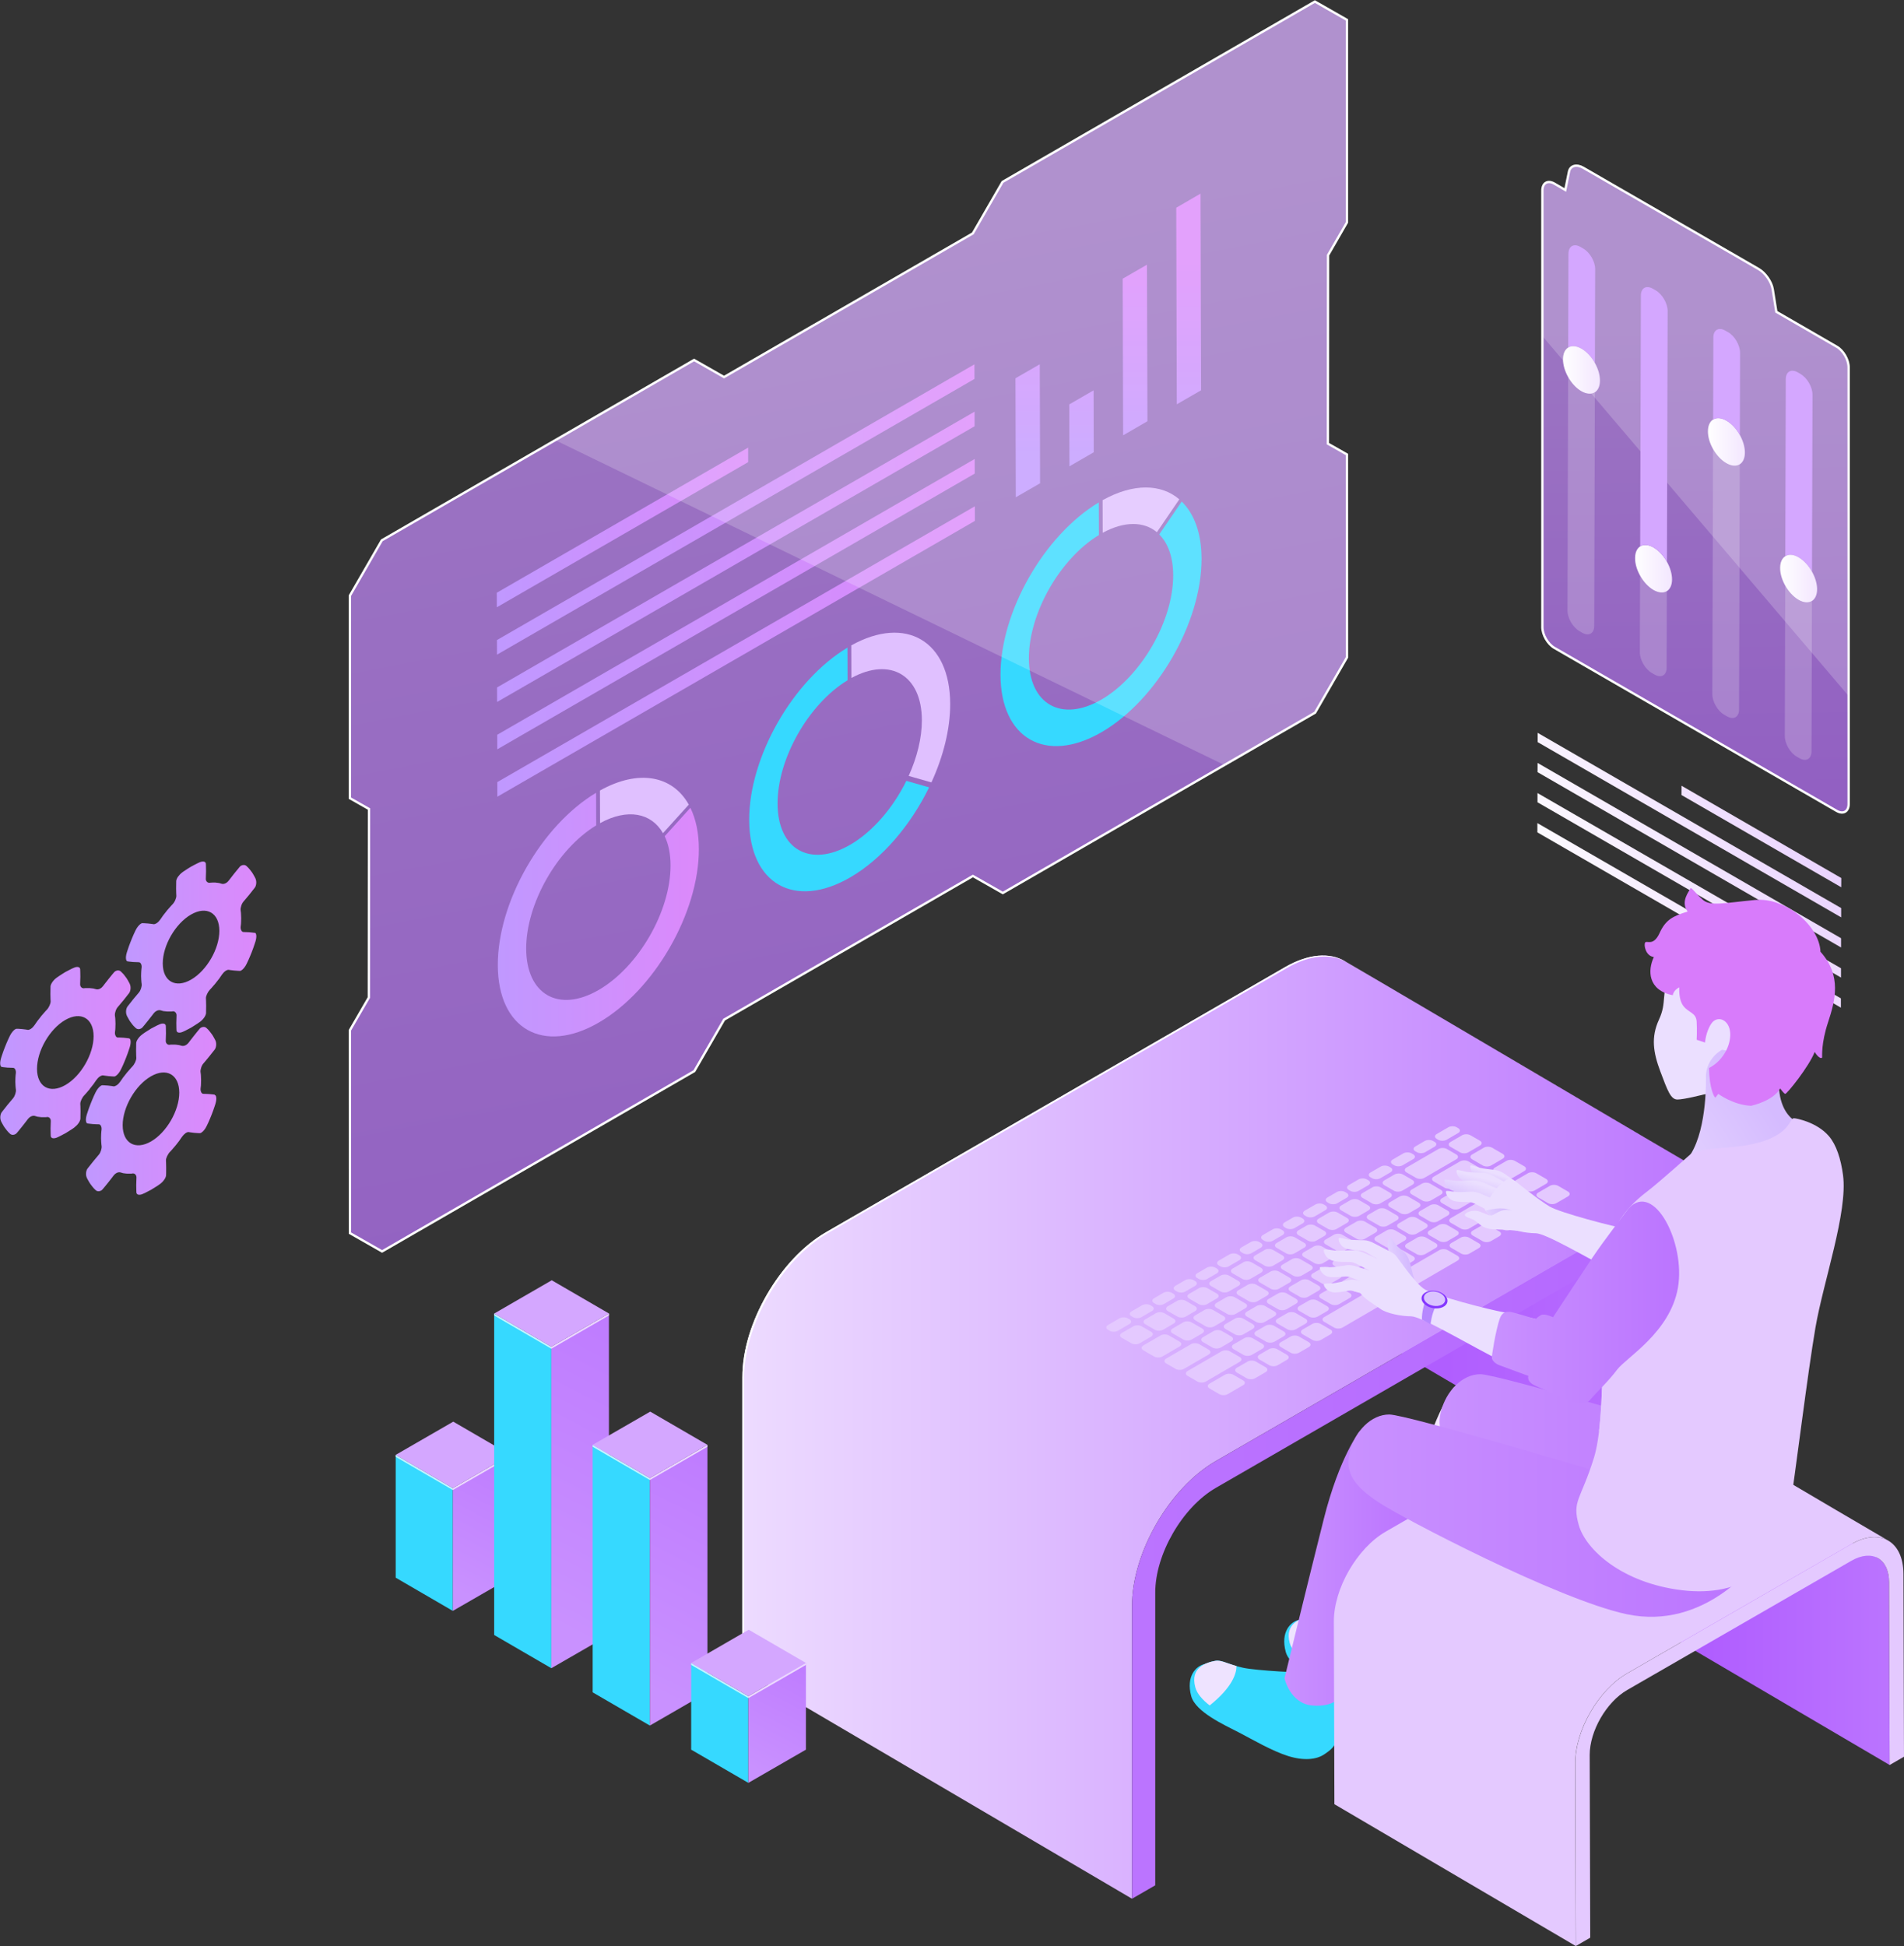 <svg width="409" height="418" viewBox="0 0 409 418" fill="none" xmlns="http://www.w3.org/2000/svg">
<rect x="0" y="0" width="409" height="418" fill="#333333" stroke="none"/>
<path d="M361.211 168.776L395.527 188.6L395.516 190.582L361.199 170.77L361.211 168.776Z" fill="url(#paint0_linear_2211_20693)"/>
<path d="M395.446 214.451V216.445L330.246 178.792V176.798L395.446 214.451Z" fill="url(#paint1_linear_2211_20693)"/>
<path d="M330.27 170.344L395.469 207.985V209.979L330.27 172.326V170.344Z" fill="url(#paint2_linear_2211_20693)"/>
<path d="M330.305 157.412L395.504 195.054V197.048L330.305 159.406V157.412Z" fill="url(#paint3_linear_2211_20693)"/>
<path d="M330.293 163.878L395.481 201.531V203.513L330.281 165.86L330.293 163.878Z" fill="url(#paint4_linear_2211_20693)"/>
<path d="M372.899 270.084C372.899 265.981 371.436 263.088 369.097 261.729C351.039 251.24 303.448 223.05 285.391 212.562C287.73 213.922 289.193 216.814 289.205 220.917V283.753L372.911 332.932V270.096L372.899 270.084Z" fill="url(#paint5_linear_2211_20693)"/>
<path d="M288.915 206.464C285.631 204.551 281.091 204.828 276.078 207.709L177.449 264.667C167.493 270.418 159.426 284.387 159.461 295.831V358.667L243.167 407.846V345.01C243.132 333.577 251.199 319.597 261.144 313.846L359.772 256.899C364.785 254.006 369.325 253.741 372.609 255.654C354.552 245.166 306.961 216.975 288.915 206.476V206.464Z" fill="url(#paint6_linear_2211_20693)"/>
<g style="mix-blend-mode:overlay">
<path d="M276.47 291.026L274.361 289.804C273.866 289.516 273.059 289.516 272.564 289.804L270.547 290.98C270.052 291.268 270.063 291.729 270.547 292.028L272.656 293.25C273.151 293.538 273.958 293.538 274.453 293.25L276.47 292.074C276.966 291.786 276.954 291.325 276.47 291.037V291.026Z" fill="#E4C9FF"/>
<path d="M267.031 296.511L264.922 295.289C264.426 295.001 263.62 295.001 263.124 295.289L259.817 297.203C259.321 297.491 259.321 297.963 259.817 298.24L261.926 299.461C262.421 299.75 263.228 299.75 263.723 299.461L267.031 297.537C267.526 297.249 267.515 296.776 267.031 296.5V296.511Z" fill="#E4C9FF"/>
<path d="M271.883 293.688L269.774 292.466C269.279 292.178 268.472 292.178 267.977 292.466L265.695 293.792C265.211 294.08 265.211 294.541 265.695 294.829L267.804 296.05C268.299 296.339 269.106 296.339 269.601 296.05L271.883 294.725C272.379 294.437 272.367 293.976 271.883 293.688Z" fill="#E4C9FF"/>
<path d="M258.748 281.367L256.731 282.543C256.235 282.831 256.235 283.292 256.731 283.58L259.024 284.906C259.52 285.194 260.326 285.194 260.822 284.906L262.838 283.73C263.334 283.442 263.322 282.981 262.838 282.693L260.545 281.367C260.05 281.079 259.243 281.079 258.748 281.367Z" fill="#E4C9FF"/>
<path d="M275.938 263.606L276.272 263.802C276.768 264.09 277.575 264.09 278.07 263.802L279.833 262.776C280.317 262.488 280.317 262.027 279.833 261.739L279.499 261.543C279.003 261.255 278.197 261.255 277.713 261.543L275.95 262.569C275.454 262.846 275.454 263.318 275.95 263.606H275.938Z" fill="#E4C9FF"/>
<path d="M280.677 263.249L278.914 264.275C278.419 264.563 278.43 265.024 278.914 265.312L280.965 266.488C281.461 266.776 282.268 266.776 282.751 266.488L284.515 265.462C284.999 265.174 284.999 264.713 284.515 264.425L282.463 263.249C281.968 262.961 281.161 262.961 280.677 263.249Z" fill="#E4C9FF"/>
<path d="M257.18 274.521L257.514 274.717C258.01 275.005 258.816 275.005 259.312 274.717L261.386 273.519C261.881 273.231 261.87 272.758 261.386 272.481L261.052 272.285C260.556 271.997 259.75 271.997 259.254 272.285L257.18 273.496C256.684 273.784 256.696 274.245 257.18 274.533V274.521Z" fill="#E4C9FF"/>
<path d="M261.824 271.813L262.158 272.009C262.653 272.297 263.46 272.297 263.944 272.009L266.226 270.684C266.721 270.396 266.71 269.935 266.226 269.646L265.891 269.45C265.396 269.162 264.589 269.162 264.094 269.45L261.812 270.776C261.328 271.064 261.328 271.525 261.812 271.813H261.824Z" fill="#E4C9FF"/>
<path d="M266.676 268.99L267.011 269.185C267.506 269.474 268.313 269.474 268.808 269.185L270.825 268.01C271.32 267.722 271.309 267.261 270.825 266.973L270.491 266.777C269.995 266.489 269.188 266.489 268.693 266.777L266.676 267.941C266.181 268.229 266.181 268.69 266.676 268.978V268.99Z" fill="#E4C9FF"/>
<path d="M271.262 266.327L271.596 266.523C272.091 266.811 272.898 266.811 273.393 266.523L275.502 265.301C275.986 265.013 275.986 264.552 275.502 264.264L275.168 264.068C274.673 263.78 273.866 263.78 273.382 264.068L271.273 265.289C270.789 265.577 270.789 266.038 271.273 266.327H271.262Z" fill="#E4C9FF"/>
<path d="M276.331 265.774L274.234 266.995C273.75 267.284 273.75 267.745 274.234 268.033L276.274 269.22C276.769 269.508 277.576 269.508 278.071 269.22L280.169 267.998C280.664 267.71 280.664 267.249 280.169 266.961L278.129 265.774C277.633 265.486 276.827 265.486 276.331 265.774Z" fill="#E4C9FF"/>
<path d="M242.602 283.373L242.268 283.177C241.773 282.889 240.966 282.889 240.482 283.177L238.016 284.606C237.521 284.894 237.521 285.355 238.016 285.643L238.35 285.839C238.846 286.128 239.652 286.128 240.148 285.839L242.614 284.399C243.109 284.111 243.098 283.65 242.614 283.361L242.602 283.373Z" fill="#E4C9FF"/>
<path d="M247.28 286.069L245.241 284.894C244.745 284.606 243.939 284.606 243.443 284.894L240.977 286.323C240.482 286.611 240.482 287.072 240.977 287.36L243.017 288.536C243.512 288.824 244.319 288.824 244.814 288.536L247.28 287.095C247.764 286.819 247.764 286.346 247.28 286.058V286.069Z" fill="#E4C9FF"/>
<path d="M252.5 277.23L252.834 277.426C253.33 277.714 254.136 277.714 254.62 277.426L256.729 276.204C257.225 275.916 257.225 275.455 256.729 275.167L256.395 274.971C255.899 274.683 255.093 274.683 254.597 274.971L252.488 276.193C251.993 276.481 252.004 276.942 252.488 277.23H252.5Z" fill="#E4C9FF"/>
<path d="M282.199 267.744L280.09 268.966C279.594 269.254 279.606 269.715 280.09 270.003L282.383 271.329C282.879 271.617 283.685 271.617 284.181 271.329L286.278 270.107C286.774 269.819 286.774 269.346 286.278 269.07L283.985 267.744C283.489 267.456 282.683 267.456 282.187 267.744H282.199Z" fill="#E4C9FF"/>
<path d="M271.653 268.493L269.637 269.657C269.141 269.945 269.153 270.406 269.637 270.695L271.676 271.87C272.172 272.158 272.979 272.158 273.474 271.87L275.491 270.695C275.986 270.406 275.975 269.934 275.491 269.657L273.451 268.482C272.956 268.194 272.149 268.194 271.653 268.482V268.493Z" fill="#E4C9FF"/>
<path d="M290.424 273.046L292.532 271.825C293.028 271.536 293.016 271.075 292.532 270.787L290.504 269.612C290.009 269.335 289.202 269.335 288.707 269.612L286.598 270.833C286.102 271.122 286.114 271.594 286.598 271.871L288.626 273.046C289.121 273.334 289.928 273.334 290.412 273.046H290.424Z" fill="#E4C9FF"/>
<path d="M277.517 270.464L275.5 271.64C275.005 271.928 275.016 272.389 275.5 272.677L277.793 274.002C278.289 274.291 279.095 274.291 279.591 274.002L281.608 272.838C282.103 272.55 282.103 272.078 281.608 271.79L279.314 270.464C278.819 270.176 278.012 270.176 277.517 270.464Z" fill="#E4C9FF"/>
<path d="M297.11 274.625L299.207 273.404C299.703 273.115 299.703 272.643 299.207 272.355L297.087 271.133C296.591 270.845 295.785 270.845 295.289 271.133L293.192 272.355C292.696 272.643 292.696 273.115 293.192 273.392L295.312 274.614C295.808 274.902 296.614 274.902 297.11 274.614V274.625Z" fill="#E4C9FF"/>
<path d="M267.066 271.155L264.785 272.481C264.301 272.769 264.301 273.241 264.785 273.518L266.825 274.694C267.32 274.982 268.127 274.982 268.611 274.694L270.892 273.368C271.388 273.08 271.376 272.619 270.892 272.331L268.841 271.144C268.346 270.856 267.539 270.856 267.043 271.144L267.066 271.155Z" fill="#E4C9FF"/>
<path d="M285.838 275.72L287.854 274.556C288.35 274.268 288.338 273.795 287.854 273.519L285.826 272.355C285.331 272.067 284.524 272.067 284.028 272.355L282.012 273.519C281.516 273.807 281.528 274.28 282.012 274.556L284.04 275.72C284.535 276.008 285.342 276.008 285.838 275.72Z" fill="#E4C9FF"/>
<path d="M272.93 273.126L270.649 274.452C270.153 274.74 270.165 275.212 270.649 275.489L272.942 276.814C273.437 277.102 274.244 277.102 274.739 276.814L277.021 275.489C277.517 275.201 277.505 274.74 277.021 274.452L274.728 273.126C274.232 272.838 273.426 272.838 272.942 273.126H272.93Z" fill="#E4C9FF"/>
<path d="M292.509 277.299L294.525 276.124C295.009 275.835 295.009 275.374 294.525 275.086L292.405 273.865C291.909 273.576 291.103 273.576 290.619 273.865L288.602 275.04C288.107 275.328 288.107 275.789 288.602 276.077L290.722 277.299C291.218 277.587 292.025 277.587 292.52 277.299H292.509Z" fill="#E4C9FF"/>
<path d="M262.203 273.991L260.129 275.19C259.634 275.478 259.645 275.939 260.129 276.227L262.169 277.403C262.664 277.691 263.471 277.691 263.966 277.403L266.041 276.204C266.536 275.916 266.525 275.444 266.041 275.167L264.001 273.991C263.505 273.703 262.699 273.703 262.203 273.991Z" fill="#E4C9FF"/>
<path d="M280.986 278.543L283.268 277.218C283.763 276.93 283.752 276.457 283.268 276.169L281.24 275.005C280.744 274.717 279.938 274.717 279.454 275.005L277.172 276.331C276.677 276.619 276.688 277.08 277.172 277.368L279.2 278.543C279.696 278.832 280.502 278.832 280.998 278.543H280.986Z" fill="#E4C9FF"/>
<path d="M268.071 275.95L265.997 277.149C265.501 277.437 265.501 277.898 265.997 278.186L268.29 279.512C268.785 279.8 269.592 279.8 270.087 279.512L272.162 278.313C272.657 278.025 272.657 277.564 272.162 277.276L269.868 275.95C269.373 275.662 268.566 275.662 268.082 275.95H268.071Z" fill="#E4C9FF"/>
<path d="M287.661 280.123L289.942 278.797C290.438 278.509 290.426 278.048 289.942 277.76L287.822 276.538C287.327 276.25 286.52 276.25 286.024 276.538L283.743 277.864C283.247 278.152 283.247 278.624 283.743 278.901L285.863 280.123C286.359 280.411 287.165 280.411 287.661 280.123Z" fill="#E4C9FF"/>
<path d="M257.562 276.688L255.453 277.909C254.969 278.198 254.969 278.659 255.453 278.947L257.492 280.122C257.988 280.41 258.795 280.41 259.29 280.122L261.399 278.901C261.894 278.613 261.883 278.151 261.399 277.863L259.348 276.688C258.852 276.4 258.046 276.4 257.55 276.688H257.562Z" fill="#E4C9FF"/>
<path d="M276.33 281.241L278.404 280.031C278.9 279.742 278.888 279.281 278.404 278.993L276.376 277.818C275.88 277.53 275.074 277.53 274.578 277.818L272.504 279.016C272.009 279.304 272.02 279.777 272.504 280.054L274.532 281.218C275.028 281.506 275.834 281.506 276.318 281.218L276.33 281.241Z" fill="#E4C9FF"/>
<path d="M263.426 278.647L261.317 279.868C260.821 280.157 260.821 280.629 261.317 280.906L263.61 282.231C264.106 282.519 264.912 282.519 265.408 282.231L267.517 281.009C268.012 280.721 268.001 280.26 267.517 279.972L265.223 278.647C264.728 278.359 263.921 278.359 263.437 278.647H263.426Z" fill="#E4C9FF"/>
<path d="M252.88 279.408L250.864 280.583C250.368 280.871 250.368 281.344 250.864 281.62L252.915 282.796C253.41 283.084 254.217 283.084 254.713 282.796L256.729 281.62C257.213 281.332 257.213 280.871 256.729 280.583L254.69 279.408C254.194 279.119 253.387 279.119 252.892 279.408H252.88Z" fill="#E4C9FF"/>
<path d="M271.665 283.96L273.762 282.739C274.258 282.45 274.258 281.989 273.762 281.701L271.734 280.526C271.239 280.238 270.432 280.238 269.937 280.526L267.828 281.747C267.344 282.036 267.344 282.508 267.828 282.785L269.856 283.96C270.351 284.248 271.158 284.248 271.654 283.96H271.665Z" fill="#E4C9FF"/>
<path d="M278.336 285.539L280.445 284.318C280.94 284.03 280.929 283.557 280.445 283.269L278.325 282.047C277.829 281.759 277.022 281.759 276.527 282.047L274.418 283.269C273.923 283.557 273.934 284.029 274.418 284.306L276.538 285.528C277.034 285.816 277.841 285.816 278.336 285.528V285.539Z" fill="#E4C9FF"/>
<path d="M248.294 282.071L246.012 283.396C245.517 283.684 245.517 284.145 246.012 284.433L248.052 285.62C248.547 285.909 249.354 285.909 249.85 285.62L252.131 284.295C252.615 284.007 252.615 283.534 252.131 283.258L250.092 282.071C249.596 281.782 248.789 281.782 248.294 282.071Z" fill="#E4C9FF"/>
<path d="M263.251 285.459L265.279 286.623C265.774 286.911 266.581 286.911 267.076 286.623L269.093 285.459C269.588 285.171 269.588 284.698 269.093 284.41L267.065 283.235C266.569 282.947 265.763 282.947 265.267 283.235L263.251 284.41C262.755 284.698 262.755 285.171 263.251 285.459Z" fill="#E4C9FF"/>
<path d="M251.879 286.404L254.172 287.729C254.668 288.018 255.474 288.018 255.97 287.729L258.251 286.404C258.747 286.116 258.747 285.643 258.251 285.367L255.958 284.041C255.463 283.753 254.656 283.753 254.161 284.041L251.879 285.367C251.384 285.655 251.395 286.116 251.879 286.404Z" fill="#E4C9FF"/>
<path d="M273.75 288.201L275.767 287.026C276.262 286.738 276.251 286.277 275.767 285.989L273.647 284.767C273.151 284.479 272.344 284.479 271.86 284.767L269.844 285.931C269.348 286.219 269.36 286.68 269.844 286.968L271.964 288.19C272.46 288.478 273.266 288.478 273.762 288.19L273.75 288.201Z" fill="#E4C9FF"/>
<path d="M258.403 288.271L260.431 289.447C260.926 289.735 261.733 289.735 262.229 289.447L264.51 288.121C264.994 287.833 264.994 287.372 264.51 287.084L262.482 285.908C261.987 285.62 261.18 285.62 260.685 285.908L258.403 287.234C257.907 287.522 257.907 287.983 258.403 288.271Z" fill="#E4C9FF"/>
<path d="M264.981 289.803L267.101 291.025C267.597 291.313 268.403 291.313 268.899 291.025L271.18 289.7C271.676 289.412 271.664 288.951 271.18 288.662L269.06 287.441C268.565 287.153 267.758 287.153 267.274 287.441L264.992 288.766C264.497 289.054 264.508 289.515 264.992 289.803H264.981Z" fill="#E4C9FF"/>
<path d="M253.387 288.178L251.094 286.853C250.599 286.565 249.792 286.565 249.296 286.853L245.597 288.997C245.113 289.285 245.113 289.757 245.597 290.045L247.891 291.371C248.386 291.659 249.193 291.659 249.688 291.371L253.387 289.227C253.883 288.939 253.871 288.478 253.387 288.19V288.178Z" fill="#E4C9FF"/>
<path d="M259.634 289.907L257.606 288.732C257.11 288.444 256.304 288.444 255.82 288.732L250.496 291.82C250.012 292.109 250.012 292.581 250.496 292.858L252.524 294.033C253.019 294.321 253.826 294.321 254.322 294.033L259.645 290.945C260.141 290.656 260.129 290.195 259.645 289.907H259.634Z" fill="#E4C9FF"/>
<path d="M266.306 291.487L264.186 290.265C263.69 289.977 262.883 289.977 262.388 290.265L255.105 294.495C254.621 294.783 254.621 295.244 255.105 295.532L257.225 296.754C257.721 297.042 258.528 297.042 259.023 296.754L266.306 292.512C266.801 292.224 266.79 291.763 266.306 291.475V291.487Z" fill="#E4C9FF"/>
<path d="M301.786 271.905L303.549 270.879C304.044 270.591 304.044 270.13 303.549 269.842L301.428 268.62C300.933 268.332 300.126 268.332 299.631 268.62L297.868 269.646C297.372 269.934 297.372 270.407 297.868 270.695L299.988 271.917C300.484 272.205 301.29 272.205 301.786 271.917V271.905Z" fill="#E4C9FF"/>
<path d="M299.447 267.813L301.717 266.488C302.213 266.199 302.213 265.727 301.717 265.45L299.689 264.275C299.194 263.987 298.387 263.987 297.892 264.275L295.61 265.6C295.114 265.888 295.114 266.361 295.61 266.637L297.638 267.813C298.134 268.101 298.94 268.101 299.436 267.813H299.447Z" fill="#E4C9FF"/>
<path d="M306.121 269.392L308.403 268.067C308.898 267.779 308.887 267.318 308.403 267.03L306.283 265.808C305.787 265.52 304.98 265.52 304.485 265.808L302.203 267.133C301.708 267.421 301.719 267.882 302.203 268.171L304.324 269.392C304.819 269.68 305.626 269.68 306.121 269.392Z" fill="#E4C9FF"/>
<path d="M310.969 266.569L312.986 265.393C313.481 265.105 313.47 264.632 312.986 264.356L310.865 263.134C310.37 262.846 309.563 262.846 309.079 263.134L307.063 264.31C306.567 264.598 306.579 265.059 307.063 265.347L309.183 266.569C309.678 266.857 310.485 266.857 310.981 266.569H310.969Z" fill="#E4C9FF"/>
<path d="M321.098 251.828L323.127 253.003C323.622 253.292 324.429 253.292 324.924 253.003L327.425 251.551C327.92 251.263 327.909 250.802 327.425 250.514L325.397 249.35C324.901 249.062 324.094 249.062 323.61 249.35L321.11 250.802C320.614 251.09 320.614 251.551 321.11 251.839L321.098 251.828Z" fill="#E4C9FF"/>
<path d="M304.299 264.989L306.316 263.814C306.811 263.526 306.8 263.065 306.316 262.776L304.288 261.601C303.792 261.313 302.985 261.313 302.502 261.601L300.485 262.776C299.989 263.065 299.989 263.526 300.485 263.814L302.513 264.989C303.009 265.277 303.815 265.277 304.311 264.989H304.299Z" fill="#E4C9FF"/>
<path d="M316.215 249.016L318.508 250.342C319.003 250.63 319.81 250.63 320.306 250.342L322.806 248.889C323.302 248.601 323.29 248.14 322.806 247.852L320.513 246.527C320.017 246.239 319.211 246.239 318.727 246.527L316.226 247.979C315.742 248.267 315.742 248.74 316.226 249.016H316.215Z" fill="#E4C9FF"/>
<path d="M294.793 255.043L292.684 256.265C292.188 256.553 292.2 257.014 292.684 257.302L294.723 258.478C295.219 258.766 296.026 258.766 296.509 258.478L298.618 257.256C299.102 256.968 299.102 256.507 298.618 256.219L296.579 255.043C296.083 254.755 295.276 254.755 294.781 255.043H294.793Z" fill="#E4C9FF"/>
<path d="M289.722 255.596L290.057 255.792C290.552 256.08 291.359 256.08 291.843 255.792L293.951 254.57C294.435 254.282 294.435 253.821 293.951 253.533L293.617 253.337C293.122 253.049 292.315 253.049 291.831 253.337L289.722 254.559C289.238 254.847 289.238 255.308 289.722 255.596Z" fill="#E4C9FF"/>
<path d="M294.399 252.877L294.733 253.073C295.229 253.361 296.035 253.361 296.531 253.073L298.709 251.805C299.204 251.517 299.193 251.044 298.709 250.768L298.375 250.583C297.879 250.295 297.072 250.295 296.588 250.583L294.399 251.851C293.903 252.139 293.903 252.6 294.399 252.888V252.877Z" fill="#E4C9FF"/>
<path d="M312.838 247.979L310.799 246.803C310.303 246.515 309.496 246.515 309.001 246.803L302.133 250.791C301.637 251.079 301.649 251.54 302.133 251.828L304.173 253.004C304.668 253.292 305.475 253.292 305.959 253.004L312.827 249.016C313.322 248.728 313.311 248.267 312.827 247.979H312.838Z" fill="#E4C9FF"/>
<path d="M317.722 250.791L315.429 249.465C314.933 249.177 314.127 249.177 313.631 249.465L307.985 252.738C307.489 253.026 307.501 253.487 307.985 253.776L310.278 255.101C310.773 255.389 311.58 255.389 312.075 255.101L317.722 251.816C318.217 251.528 318.206 251.067 317.722 250.779V250.791Z" fill="#E4C9FF"/>
<path d="M299.553 252.278L297.363 253.545C296.868 253.834 296.879 254.295 297.363 254.583L299.415 255.758C299.91 256.046 300.717 256.046 301.212 255.758L303.402 254.49C303.897 254.202 303.886 253.73 303.402 253.453L301.362 252.278C300.867 251.989 300.06 251.989 299.564 252.278H299.553Z" fill="#E4C9FF"/>
<path d="M305.532 257.879C306.027 258.167 306.834 258.167 307.329 257.879L309.519 256.611C310.014 256.323 310.003 255.85 309.519 255.574L307.226 254.248C306.73 253.96 305.924 253.96 305.44 254.248L303.25 255.516C302.755 255.804 302.766 256.277 303.25 256.553L305.543 257.879H305.532Z" fill="#E4C9FF"/>
<path d="M324.82 258.524L327.056 257.222C327.551 256.934 327.54 256.473 327.056 256.185L324.936 254.963C324.44 254.675 323.634 254.675 323.138 254.963L320.902 256.266C320.407 256.554 320.418 257.026 320.902 257.303L323.023 258.524C323.518 258.813 324.325 258.813 324.82 258.524Z" fill="#E4C9FF"/>
<path d="M313.576 259.595L322.345 254.501C322.841 254.213 322.841 253.741 322.345 253.464L320.317 252.288C319.822 252 319.015 252 318.531 252.288L309.75 257.383C309.255 257.671 309.266 258.143 309.75 258.42L311.778 259.584C312.274 259.872 313.08 259.872 313.576 259.584V259.595Z" fill="#E4C9FF"/>
<path d="M300.656 257.014L298.559 258.236C298.063 258.524 298.075 258.985 298.559 259.273L300.852 260.598C301.347 260.886 302.154 260.886 302.65 260.598L304.758 259.377C305.254 259.089 305.242 258.627 304.758 258.339L302.465 257.014C301.97 256.726 301.163 256.726 300.668 257.014H300.656Z" fill="#E4C9FF"/>
<path d="M308.897 262.316L310.994 261.094C311.478 260.806 311.478 260.345 310.994 260.057L308.966 258.893C308.47 258.605 307.664 258.605 307.168 258.893L305.071 260.115C304.575 260.403 304.575 260.875 305.071 261.152L307.099 262.327C307.594 262.616 308.401 262.616 308.897 262.327V262.316Z" fill="#E4C9FF"/>
<path d="M315.567 263.895L322.25 260.011C322.734 259.723 322.734 259.262 322.25 258.974L320.13 257.752C319.635 257.464 318.828 257.464 318.344 257.752L311.672 261.636C311.177 261.924 311.188 262.385 311.672 262.674L313.792 263.895C314.288 264.183 315.094 264.183 315.59 263.895H315.567Z" fill="#E4C9FF"/>
<path d="M325.708 254.501L327.828 255.723C328.323 256.011 329.13 256.011 329.626 255.723L332.126 254.271C332.622 253.994 332.61 253.522 332.126 253.234L330.006 252.012C329.51 251.724 328.704 251.724 328.208 252.012L325.708 253.464C325.212 253.752 325.212 254.225 325.708 254.501Z" fill="#E4C9FF"/>
<path d="M336.818 255.943L334.709 254.721C334.214 254.433 333.407 254.433 332.923 254.721L330.422 256.173C329.927 256.461 329.927 256.934 330.422 257.21L332.531 258.432C333.027 258.72 333.833 258.72 334.329 258.432L336.829 256.98C337.313 256.692 337.313 256.231 336.829 255.943H336.818Z" fill="#E4C9FF"/>
<path d="M331.748 258.893L329.639 257.683C329.143 257.395 328.337 257.395 327.841 257.683L325.606 258.985C325.11 259.273 325.122 259.734 325.606 260.023L327.714 261.244C328.21 261.532 329.017 261.532 329.512 261.244L331.748 259.942C332.243 259.654 332.232 259.193 331.748 258.905V258.893Z" fill="#E4C9FF"/>
<path d="M281.148 288.305L279.039 287.083C278.543 286.795 277.737 286.795 277.241 287.083L275.133 288.305C274.649 288.593 274.649 289.054 275.133 289.342L277.241 290.564C277.737 290.852 278.543 290.852 279.039 290.564L281.148 289.342C281.643 289.054 281.632 288.593 281.148 288.305Z" fill="#E4C9FF"/>
<path d="M285.805 285.597L283.696 284.375C283.2 284.087 282.394 284.087 281.898 284.375L279.824 285.574C279.34 285.862 279.34 286.323 279.824 286.611L281.933 287.821C282.428 288.109 283.235 288.109 283.73 287.821L285.805 286.611C286.289 286.323 286.289 285.862 285.805 285.574V285.597Z" fill="#E4C9FF"/>
<path d="M283.015 282.819L285.09 281.609C285.585 281.321 285.574 280.86 285.09 280.572L282.969 279.35C282.474 279.062 281.667 279.062 281.172 279.35L279.097 280.549C278.613 280.837 278.613 281.298 279.097 281.586L281.218 282.807C281.713 283.096 282.52 283.096 283.015 282.807V282.819Z" fill="#E4C9FF"/>
<path d="M286.529 265.22L284.766 266.246C284.27 266.534 284.282 266.995 284.766 267.283L287.059 268.608C287.554 268.897 288.361 268.897 288.857 268.608L290.62 267.583C291.115 267.295 291.104 266.822 290.62 266.545L288.327 265.22C287.831 264.932 287.024 264.932 286.529 265.22Z" fill="#E4C9FF"/>
<path d="M313.09 269.738L310.981 268.528C310.485 268.239 309.679 268.239 309.183 268.528L284.465 282.9C283.97 283.188 283.97 283.649 284.465 283.937L286.574 285.159C287.07 285.447 287.876 285.447 288.372 285.159L313.09 270.787C313.585 270.498 313.574 270.037 313.09 269.749V269.738Z" fill="#E4C9FF"/>
<path d="M317.677 267.065L315.569 265.843C315.073 265.555 314.267 265.555 313.771 265.843L311.754 267.007C311.259 267.295 311.259 267.756 311.754 268.044L313.863 269.266C314.359 269.554 315.165 269.554 315.649 269.266L317.666 268.09C318.161 267.802 318.161 267.33 317.666 267.053L317.677 267.065Z" fill="#E4C9FF"/>
<path d="M322.067 264.517L319.959 263.295C319.463 263.007 318.656 263.007 318.161 263.295L316.352 264.344C315.856 264.632 315.868 265.093 316.352 265.381L318.46 266.591C318.956 266.88 319.763 266.88 320.258 266.591L322.067 265.543C322.563 265.255 322.551 264.782 322.067 264.505V264.517Z" fill="#E4C9FF"/>
<path d="M326.931 261.694L324.822 260.484C324.326 260.196 323.52 260.196 323.024 260.484L320.731 261.821C320.235 262.109 320.235 262.57 320.731 262.858L322.84 264.08C323.335 264.368 324.142 264.368 324.637 264.08L326.931 262.743C327.415 262.455 327.415 261.994 326.931 261.705V261.694Z" fill="#E4C9FF"/>
<path d="M291.391 262.397L289.109 263.722C288.625 264.01 288.625 264.471 289.109 264.759L291.402 266.085C291.898 266.373 292.704 266.373 293.2 266.085L295.482 264.759C295.977 264.471 295.966 263.999 295.482 263.722L293.188 262.397C292.693 262.109 291.886 262.109 291.391 262.397Z" fill="#E4C9FF"/>
<path d="M295.103 270.338L296.866 269.312C297.35 269.024 297.35 268.563 296.866 268.274L294.838 267.099C294.342 266.811 293.536 266.811 293.04 267.099L291.277 268.125C290.793 268.413 290.793 268.874 291.277 269.162L293.305 270.326C293.801 270.614 294.607 270.614 295.103 270.326V270.338Z" fill="#E4C9FF"/>
<path d="M285.134 258.259L285.468 258.455C285.963 258.743 286.77 258.743 287.265 258.455L289.282 257.279C289.777 256.991 289.766 256.53 289.282 256.242L288.948 256.046C288.452 255.758 287.646 255.758 287.162 256.046L285.145 257.222C284.65 257.51 284.65 257.982 285.145 258.259H285.134Z" fill="#E4C9FF"/>
<path d="M290.115 257.763L288.098 258.939C287.603 259.227 287.603 259.699 288.098 259.988L290.149 261.163C290.645 261.451 291.452 261.451 291.947 261.163L293.964 259.988C294.448 259.699 294.448 259.238 293.964 258.95L291.924 257.775C291.428 257.487 290.622 257.487 290.126 257.775L290.115 257.763Z" fill="#E4C9FF"/>
<path d="M295.978 259.735L293.961 260.91C293.466 261.198 293.466 261.659 293.961 261.948L296.255 263.273C296.75 263.561 297.557 263.561 298.052 263.273L300.069 262.109C300.564 261.821 300.564 261.348 300.069 261.06L297.776 259.735C297.28 259.447 296.474 259.447 295.978 259.735Z" fill="#E4C9FF"/>
<path d="M280.286 261.083L280.62 261.279C281.115 261.567 281.922 261.567 282.418 261.279L284.699 259.953C285.195 259.665 285.183 259.204 284.699 258.916L284.365 258.72C283.869 258.432 283.063 258.432 282.567 258.72L280.286 260.045C279.79 260.334 279.79 260.795 280.286 261.083Z" fill="#E4C9FF"/>
<path d="M285.528 260.437L283.258 261.762C282.763 262.051 282.763 262.512 283.258 262.8L285.298 263.987C285.794 264.263 286.6 264.263 287.096 263.987L289.366 262.661C289.861 262.373 289.861 261.912 289.366 261.624L287.326 260.449C286.831 260.16 286.024 260.16 285.528 260.449V260.437Z" fill="#E4C9FF"/>
<path d="M311.582 246.341L313.622 247.517C314.117 247.805 314.924 247.805 315.408 247.517L317.908 246.065C318.404 245.777 318.404 245.304 317.908 245.027L315.869 243.852C315.373 243.564 314.567 243.564 314.071 243.852L311.57 245.304C311.075 245.592 311.086 246.053 311.57 246.341H311.582Z" fill="#E4C9FF"/>
<path d="M299.161 250.111L299.495 250.307C299.99 250.595 300.797 250.595 301.293 250.307L303.574 248.982C304.07 248.693 304.058 248.221 303.574 247.944L303.24 247.748C302.744 247.46 301.938 247.46 301.442 247.748L299.161 249.074C298.665 249.362 298.665 249.823 299.161 250.111Z" fill="#E4C9FF"/>
<path d="M304.024 247.287L304.358 247.483C304.854 247.771 305.66 247.771 306.156 247.483L308.172 246.307C308.668 246.019 308.656 245.546 308.172 245.27L307.838 245.085C307.343 244.797 306.536 244.797 306.041 245.085L304.024 246.261C303.528 246.549 303.528 247.01 304.024 247.298V247.287Z" fill="#E4C9FF"/>
<path d="M243.051 282.727L243.386 282.923C243.881 283.211 244.688 283.211 245.183 282.923L247.465 281.598C247.96 281.31 247.96 280.837 247.465 280.56L247.131 280.365C246.635 280.076 245.828 280.076 245.333 280.365L243.051 281.69C242.556 281.978 242.556 282.439 243.051 282.727Z" fill="#E4C9FF"/>
<path d="M247.903 279.904L248.237 280.099C248.733 280.388 249.539 280.388 250.023 280.099L252.04 278.924C252.535 278.636 252.524 278.175 252.04 277.887L251.706 277.691C251.21 277.403 250.403 277.403 249.919 277.691L247.903 278.866C247.407 279.154 247.407 279.615 247.903 279.904Z" fill="#E4C9FF"/>
<path d="M308.61 244.625L308.944 244.82C309.44 245.109 310.246 245.109 310.742 244.82L313.242 243.368C313.738 243.08 313.726 242.619 313.242 242.331L312.908 242.135C312.413 241.847 311.606 241.847 311.122 242.135L308.622 243.587C308.126 243.875 308.126 244.336 308.622 244.625H308.61Z" fill="#E4C9FF"/>
</g>
<g style="mix-blend-mode:overlay">
<path d="M159.83 296.05C159.795 284.617 167.862 270.637 177.818 264.886L276.447 207.928C281.459 205.035 286 204.77 289.284 206.683C307.191 217.091 354.126 244.878 372.506 255.585C372.54 255.608 372.586 255.62 372.621 255.643C354.564 245.155 306.972 216.964 288.927 206.464C285.642 204.551 281.102 204.828 276.09 207.709L177.461 264.667C167.505 270.418 159.438 284.387 159.473 295.831V358.667L159.842 358.875V296.05H159.83Z" fill="white"/>
</g>
<path d="M359.785 256.888C369.73 251.137 377.854 255.77 377.888 267.214V330.05L372.899 332.932V270.096C372.875 261.832 366.999 258.478 359.796 262.639L261.168 319.597C253.977 323.758 248.135 333.865 248.158 342.129V404.965L243.168 407.846V345.01C243.134 333.577 251.2 319.597 261.145 313.846L359.773 256.899L359.785 256.888Z" fill="url(#paint7_linear_2211_20693)"/>
<path d="M300.275 351.798C300.275 351.798 290.146 351.395 287.115 350.715C284.073 350.035 280.535 347.649 279.187 347.903C277.228 348.26 275.027 350.542 276.191 354.818C277.113 358.218 283.312 361.007 286.401 362.597C289.477 364.199 293.557 366.597 297.002 367.68C300.448 368.763 303.087 368.406 304.642 367.403C306.198 366.401 307.247 365.444 307.247 364.361C307.247 363.277 307.569 353.757 307.569 353.757L300.286 351.798H300.275Z" fill="#36D9FF"/>
<path d="M300.436 349.804C300.436 349.804 290.307 349.401 287.276 348.721C284.234 348.041 282.736 346.992 281.388 347.246C279.429 347.603 275.914 348.652 277.067 352.928C277.989 356.328 283.474 359.013 286.55 360.615C289.627 362.217 293.718 364.614 297.152 365.698C300.586 366.781 303.236 366.424 304.792 365.421C306.359 364.418 307.396 363.462 307.396 362.379C307.396 361.295 307.719 351.775 307.719 351.775L300.436 349.816V349.804Z" fill="url(#paint8_linear_2211_20693)"/>
<path d="M281.388 347.246C279.429 347.603 275.914 348.652 277.067 352.928C277.458 354.368 278.668 355.671 280.155 356.823C285.098 352.87 285.917 349.897 285.917 348.364C283.762 347.73 282.506 347.027 281.376 347.234L281.388 347.246Z" fill="#EEE3FF"/>
<path d="M312.386 297.906C312.386 297.906 308.065 303.334 304.677 316.784C301.289 330.235 296.242 351.003 296.242 351.003C296.242 351.003 297.441 356.455 302.246 356.846C307.051 357.238 308.25 354.818 308.25 354.818C308.25 354.818 316.742 334.776 320.718 325.175C324.693 315.574 323.679 311.01 323.679 311.01L312.386 297.895V297.906Z" fill="#F3E6FF"/>
<path d="M279.97 361.307C279.97 361.307 269.852 360.904 266.81 360.224C263.768 359.544 260.23 357.158 258.882 357.411C256.923 357.769 254.734 360.051 255.886 364.327C256.808 367.727 263.007 370.516 266.084 372.106C269.161 373.708 273.252 376.105 276.686 377.189C280.131 378.272 282.77 377.915 284.337 376.912C285.893 375.91 286.93 374.953 286.93 373.87C286.93 372.786 287.253 363.266 287.253 363.266L279.97 361.307Z" fill="#36D9FF"/>
<path d="M280.131 359.302C280.131 359.302 270.002 358.899 266.96 358.219C263.918 357.539 262.42 356.49 261.083 356.732C259.124 357.089 255.598 358.138 256.762 362.414C257.683 365.814 263.169 368.499 266.245 370.101C269.322 371.703 273.401 374.1 276.847 375.184C280.292 376.267 282.931 375.898 284.487 374.907C286.043 373.905 287.091 372.948 287.091 371.865C287.091 370.781 287.414 361.261 287.414 361.261L280.131 359.302Z" fill="#36D9FF"/>
<path d="M261.083 356.743C259.124 357.1 255.598 358.149 256.762 362.425C257.153 363.866 258.363 365.168 259.85 366.332C264.793 362.379 265.612 359.405 265.612 357.873C263.445 357.239 262.201 356.536 261.071 356.743H261.083Z" fill="#EEE3FF"/>
<path d="M292.07 307.415C292.07 307.415 287.749 312.843 284.361 326.282C280.962 339.732 275.926 360.5 275.926 360.5C275.926 360.5 277.124 365.952 281.929 366.344C286.735 366.735 287.933 364.315 287.933 364.315C287.933 364.315 296.426 344.273 300.401 334.672C304.377 325.071 303.363 320.507 303.363 320.507L292.082 307.392L292.07 307.415Z" fill="url(#paint9_linear_2211_20693)"/>
<path d="M405.796 339.871C405.796 337.324 404.886 335.537 403.434 334.696C392.256 328.195 362.768 310.735 351.59 304.234C353.042 305.076 353.941 306.874 353.952 309.409L354.067 348.664L405.911 379.114L405.796 339.871Z" fill="url(#paint10_linear_2211_20693)"/>
<path d="M353.778 300.465C351.75 299.278 348.927 299.451 345.827 301.237L297.671 328.99C291.505 332.552 286.516 341.207 286.527 348.295L286.643 387.539L338.486 418L338.371 378.745C338.348 371.669 343.349 363.002 349.514 359.44L397.659 331.687C400.759 329.901 403.571 329.728 405.61 330.915C394.432 324.415 364.944 306.954 353.766 300.454L353.778 300.465Z" fill="#E4C9FF"/>
<path d="M397.671 331.699C403.836 328.137 408.86 331.007 408.883 338.095L408.998 377.339L405.91 379.125L405.795 339.882C405.783 334.764 402.142 332.69 397.682 335.26L349.538 363.013C345.078 365.583 341.471 371.841 341.483 376.97L341.598 416.214L338.51 418L338.395 378.745C338.372 371.669 343.373 363.001 349.538 359.44L397.682 331.687L397.671 331.699Z" fill="#E4C9FF"/>
<path fill-rule="evenodd" clip-rule="evenodd" d="M325.924 254.041C325.924 254.041 323.827 252.543 323.216 252.14C322.605 251.736 321.879 251.379 321.176 251.31C320.462 251.241 318.411 250.999 317.835 250.837C317.247 250.676 316.083 250.192 315.899 250.365C315.714 250.538 315.841 252.255 317.604 252.831C319.367 253.408 320.278 253.269 320.969 253.615C321.649 253.961 324.207 255.966 324.207 255.966L325.936 254.03L325.924 254.041Z" fill="url(#paint11_linear_2211_20693)"/>
<path fill-rule="evenodd" clip-rule="evenodd" d="M324.254 254.434C324.254 254.434 321.477 252.97 320.797 252.601C320.117 252.232 319.322 251.921 318.573 251.91C317.812 251.898 315.634 251.817 315 251.702C314.367 251.587 313.088 251.183 312.915 251.368C312.73 251.564 313.018 253.373 314.931 253.834C316.844 254.284 317.801 254.065 318.55 254.376C319.31 254.676 322.168 256.577 322.168 256.577L324.265 254.445L324.254 254.434Z" fill="url(#paint12_linear_2211_20693)"/>
<path fill-rule="evenodd" clip-rule="evenodd" d="M322.721 255.794C322.721 255.794 319.621 254.457 318.86 254.111C318.088 253.765 317.224 253.5 316.406 253.546C315.588 253.604 313.249 253.696 312.557 253.627C311.866 253.558 310.46 253.224 310.287 253.443C310.103 253.673 310.564 255.586 312.649 255.909C314.735 256.243 315.749 255.92 316.579 256.186C317.409 256.451 320.647 258.249 320.647 258.249L322.709 255.782L322.721 255.794Z" fill="url(#paint13_linear_2211_20693)"/>
<path fill-rule="evenodd" clip-rule="evenodd" d="M363.444 260.899L361.208 266.616C361.208 266.616 354.19 264.807 350.261 264.138C346.343 263.47 335.142 260.473 332.918 259.182C330.694 257.891 326.338 254.353 325.924 254.042C325.509 253.731 324.46 252.947 323.965 253.212C321.234 254.71 319.194 258.352 318.883 259.689C319.517 260.946 321.983 262.34 323.319 263.308C324.656 264.276 327.802 264.899 329.876 264.899C331.95 264.899 340.097 269.705 346.862 273.266C353.626 276.827 361.462 279.974 364.354 280.965C367.247 281.945 368.641 281.426 369.978 279.778C371.326 278.13 374.887 270.949 376.281 266.558L363.444 260.888V260.899Z" fill="#EBDFFF"/>
<path fill-rule="evenodd" clip-rule="evenodd" d="M361.957 264.703C361.957 264.703 365.702 271.606 372.478 275.467C373.907 272.655 375.462 269.128 376.281 266.558L363.444 260.888L361.957 264.691V264.703Z" fill="url(#paint14_linear_2211_20693)"/>
<path fill-rule="evenodd" clip-rule="evenodd" d="M321.638 257.949C321.638 257.949 318.896 256.762 318.216 256.462C317.547 256.162 316.764 255.92 316.049 255.966C315.323 256.013 313.249 256.105 312.638 256.036C312.028 255.978 310.795 255.678 310.633 255.874C310.472 256.082 310.887 257.776 312.731 258.064C314.586 258.352 315.473 258.064 316.222 258.306C316.96 258.537 319.829 260.127 319.829 260.127L321.661 257.949H321.638Z" fill="#EBDFFF"/>
<path fill-rule="evenodd" clip-rule="evenodd" d="M319.125 260.058C319.966 261.176 321.983 262.363 323.216 263.239C324.541 261.913 325.578 260.484 324.506 259.977C322.674 259.113 319.943 259.816 319.137 260.046L319.125 260.058Z" fill="url(#paint15_linear_2211_20693)"/>
<path fill-rule="evenodd" clip-rule="evenodd" d="M326.189 264.391C326.189 264.391 323.412 264.103 321.718 264.091C320.024 264.091 319.494 263.907 318.756 263.584C318.03 263.261 316.981 262.19 316.44 261.959C315.887 261.729 314.619 261.371 314.665 260.933C314.711 260.495 316.325 259.689 317.88 260.253C319.424 260.83 319.816 261.164 320.496 261.026C321.176 260.876 322.455 259.585 324.299 259.931C326.143 260.276 327.422 263.227 326.189 264.391Z" fill="#EBDFFF"/>
<path fill-rule="evenodd" clip-rule="evenodd" d="M372.813 196.726C365.23 196.403 361.047 199.906 358.893 206.995C356.726 214.083 358.109 215.212 356.369 219.004C354.629 222.784 355.113 226.023 356.669 230.172C358.224 234.31 358.893 236.177 360.333 236.177C361.773 236.177 365.979 235.093 365.979 235.093L381.225 232.927C381.225 232.927 387.471 227.164 389.326 213.956C391.158 200.921 382.85 197.152 372.824 196.726H372.813Z" fill="#EBDFFF"/>
<path fill-rule="evenodd" clip-rule="evenodd" d="M366.453 231.256C366.453 231.256 366.81 242.067 363.204 247.887C359.608 253.707 357.926 254.076 357.926 254.076C357.926 254.076 368.493 259.597 378.242 255.401C387.99 251.195 387.99 241.709 387.99 241.709C387.99 241.709 380.189 241.168 382.528 227.718L369.922 225.493C369.922 225.493 366.534 227.164 366.442 231.256H366.453Z" fill="url(#paint16_linear_2211_20693)"/>
<path d="M360.738 212.043C360.738 212.043 360.496 214.682 361.637 216.123C362.778 217.563 364.333 217.506 364.46 219.431C364.575 221.355 364.46 223.338 364.46 223.338L366.258 223.937C366.258 223.937 366.419 221.643 367.606 219.88C368.804 218.117 371.155 218.843 371.604 221.355C372.042 223.879 370.521 227.637 367.122 229.4C367.168 233.883 368.32 235.958 368.516 235.727C368.712 235.485 369.115 234.967 369.115 234.967C369.115 234.967 372.319 237.364 376.156 237.525C376.156 237.525 380.881 236.523 382.402 233.803C382.402 233.803 383.162 234.886 383.485 234.967C383.808 235.047 388.613 229.077 389.811 225.965C390.733 227.452 391.367 227.371 391.413 227.129C391.448 226.887 391.171 224.167 392.692 219.569C394.213 214.959 395.688 209.565 391.056 204.436C390.86 198.915 383.577 192.669 376.974 193.314C370.371 193.948 367.41 194.709 365.774 193.268C364.126 191.827 363.25 190.352 363.089 190.871C362.927 191.389 360.888 193.625 362.524 195.792C359.321 196.795 357.799 197.555 356.486 200.437C355.161 203.318 353.766 201.958 353.409 202.442C353.052 202.915 353.478 205.358 355.264 205.566C353.928 208.412 353.928 212.688 359.332 213.772C359.332 213.772 359.447 212.688 360.749 212.077L360.738 212.043Z" fill="#D87BFB"/>
<path d="M377.067 318.56C377.067 318.56 384.43 341.299 367.606 337.749C352.868 334.649 320.556 317.269 315.751 314.065C310.946 310.861 308.353 307.979 309.494 303.335C310.635 298.69 314.184 295.175 318.01 295.175C321.835 295.175 366.258 308.464 366.258 308.464L377.055 318.548L377.067 318.56Z" fill="url(#paint17_linear_2211_20693)"/>
<path d="M377.066 335.651C377.066 335.651 366.28 350.277 349.468 346.739C334.729 343.627 300.977 325.924 296.172 322.72C291.367 319.516 288.762 316.635 289.903 311.99C291.044 307.357 294.593 303.83 298.419 303.83C302.245 303.83 346.667 317.119 346.667 317.119L377.055 335.651H377.066Z" fill="url(#paint18_linear_2211_20693)"/>
<path d="M363.202 247.875C363.202 247.875 356.541 253.822 354.144 255.678C351.748 257.533 345.502 262.224 344.661 271.767C343.819 281.31 345.202 304.13 342.379 313.189C339.556 322.259 337.643 322.317 339.141 327.596C340.639 332.874 348.44 340.02 361.289 341.576C374.138 343.132 382.596 336.77 384.22 325.971C385.845 315.16 388.3 294.933 389.982 285.148C391.665 275.363 396.954 260.357 395.905 252.428C395.444 248.958 394.476 245.927 392.886 244.06C390.293 241.018 385.811 240.199 385.361 240.199C384.555 240.199 384.704 242.17 381.351 244.014C375.301 247.356 367.166 245.858 363.202 247.852V247.875Z" fill="#E4C9FF"/>
<path d="M343.484 307.403C352.496 300.822 358.891 287.533 360.309 277.241L344.337 281.137C344.268 289.481 344.383 299.935 343.484 307.403Z" fill="#E4C9FF"/>
<path fill-rule="evenodd" clip-rule="evenodd" d="M304.307 276.457C304.307 276.457 303.455 273.795 303.097 272.147C302.74 270.499 302.452 270.003 301.991 269.358C301.53 268.712 300.263 267.917 299.928 267.422C299.594 266.937 298.972 265.773 298.557 265.9C298.142 266.027 297.681 267.779 298.557 269.173C299.433 270.568 299.848 270.879 299.848 271.571C299.848 272.262 298.834 273.795 299.571 275.524C300.286 277.253 303.443 277.898 304.319 276.457H304.307Z" fill="url(#paint19_linear_2211_20693)"/>
<path fill-rule="evenodd" clip-rule="evenodd" d="M337.876 278.716L334.396 284.433C334.396 284.433 327.378 282.623 323.46 281.955C319.542 281.286 308.342 278.29 306.118 276.999C303.894 275.708 300.079 269.818 299.664 269.507C299.25 269.196 298.201 268.412 297.705 268.689C294.974 270.187 292.393 276.169 292.082 277.517C292.716 278.774 295.182 280.168 296.519 281.148C297.855 282.116 301.013 282.738 303.075 282.738C305.138 282.738 313.297 287.544 320.061 291.106C326.825 294.667 334.673 297.813 337.553 298.793C340.446 299.773 341.84 299.254 343.177 297.606C344.513 295.958 348.074 288.778 349.48 284.386L337.888 278.728L337.876 278.716Z" fill="#EBDFFF"/>
<path fill-rule="evenodd" clip-rule="evenodd" d="M305.979 279.984C305.979 279.984 305.392 281.794 305.449 283.442L307.293 284.445C307.293 284.445 307.535 282.289 308.307 280.78L305.979 279.984Z" fill="#B688FF"/>
<path fill-rule="evenodd" clip-rule="evenodd" d="M310.912 279.627C310.74 280.653 309.357 281.252 307.824 280.987C306.303 280.722 305.208 279.685 305.381 278.671C305.554 277.645 306.937 277.046 308.469 277.299C309.991 277.564 311.085 278.602 310.912 279.627Z" fill="#8436FF"/>
<path fill-rule="evenodd" clip-rule="evenodd" d="M310.429 279.362C310.291 280.204 309.15 280.699 307.894 280.48C306.638 280.261 305.739 279.409 305.877 278.567C306.027 277.726 307.156 277.23 308.412 277.449C309.669 277.668 310.567 278.521 310.429 279.362Z" fill="#DAC3FF"/>
<path fill-rule="evenodd" clip-rule="evenodd" d="M298.429 268.747C298.429 268.747 295.767 267.375 295.122 267.029C294.465 266.684 293.704 266.396 292.99 266.396C292.275 266.396 290.19 266.349 289.579 266.246C288.98 266.142 287.758 265.762 287.585 265.958C287.413 266.154 287.712 267.871 289.533 268.286C291.354 268.701 292.264 268.482 292.99 268.758C293.716 269.046 296.47 270.821 296.47 270.821L298.44 268.758L298.429 268.747Z" fill="#EBDFFF"/>
<path fill-rule="evenodd" clip-rule="evenodd" d="M296.83 270.775C296.83 270.775 293.73 269.427 292.97 269.093C292.209 268.758 291.333 268.482 290.515 268.539C289.697 268.585 287.346 268.689 286.667 268.62C285.975 268.551 284.569 268.205 284.396 268.436C284.212 268.666 284.673 270.579 286.759 270.914C288.844 271.236 289.858 270.914 290.688 271.19C291.518 271.455 294.756 273.242 294.756 273.242L296.819 270.775H296.83Z" fill="#EBDFFF"/>
<path fill-rule="evenodd" clip-rule="evenodd" d="M295.239 273.277C295.239 273.277 292.254 272.32 291.517 272.078C290.779 271.836 289.949 271.663 289.2 271.79C288.451 271.917 286.285 272.216 285.651 272.216C285.006 272.216 283.681 272.032 283.531 272.251C283.393 272.481 283.98 274.21 285.939 274.325C287.898 274.441 288.809 274.049 289.604 274.222C290.399 274.395 293.556 275.754 293.556 275.754L295.239 273.288V273.277Z" fill="#EBDFFF"/>
<path fill-rule="evenodd" clip-rule="evenodd" d="M295.469 275.904C295.469 275.904 292.588 275.235 291.874 275.063C291.159 274.89 290.364 274.797 289.673 274.97C288.981 275.143 286.976 275.604 286.365 275.65C285.766 275.696 284.499 275.627 284.383 275.846C284.268 276.077 284.959 277.644 286.815 277.61C288.67 277.563 289.488 277.126 290.249 277.229C291.009 277.333 294.086 278.359 294.086 278.359L295.48 275.904H295.469Z" fill="#EBDFFF"/>
<path d="M349.858 259.561C349.858 259.561 344.592 266.361 342.069 270.142C339.545 273.922 333.61 282.935 333.61 282.935C333.61 282.935 331.813 282.093 331.087 282.451C330.372 282.808 329.888 283.35 329.888 283.35C329.888 283.35 324.853 281.748 324.253 281.771C323.643 281.794 322.663 281.702 322.122 283.35C321.303 285.816 320.393 291.256 320.474 291.74C320.554 292.224 321.142 292.904 322.122 293.261C323.113 293.619 328.31 295.543 328.31 295.543C328.31 295.543 327.952 296.546 329.185 297.307C330.43 298.068 333.829 299.266 335.673 300.223C337.517 301.179 340.19 302.309 341.55 300.707C342.91 299.105 345.433 296.788 347.392 294.183C349.351 291.579 358.755 286.208 360.437 276.607C362.119 267.007 355.286 253.637 349.858 259.561Z" fill="url(#paint20_linear_2211_20693)"/>
<path opacity="0.7" d="M289.338 97.619L285.247 95.291L285.282 54.814L289.338 47.772V4.264L282.447 0.334L215.358 39.071L208.974 50.135L155.528 80.988L149.098 77.323L82.02 116.06L75.164 127.942V171.45L79.266 173.778L79.232 214.267L75.164 221.297L75.176 264.874L82.078 268.805L149.156 230.068L155.551 219.015L208.985 188.162L215.415 191.816L282.493 153.079L289.349 141.196L289.338 97.619Z" fill="url(#paint21_linear_2211_20693)"/>
<g style="mix-blend-mode:overlay">
<path d="M289.338 97.619L285.247 95.291L285.282 54.814L289.338 47.772V4.264L282.447 0.334L215.358 39.071L208.974 50.135L155.528 80.988L149.098 77.323L82.02 116.06L75.164 127.942V171.45L79.266 173.778L79.232 214.267L75.164 221.297L75.176 264.874L82.078 268.805L149.156 230.068L155.551 219.015L208.985 188.162L215.415 191.816L282.493 153.079L289.349 141.196L289.338 97.619Z" stroke="white" stroke-width="0.5" stroke-miterlimit="10"/>
</g>
<path d="M160.713 96.144L106.715 127.32L106.726 130.443L160.713 99.267V96.144Z" fill="url(#paint22_linear_2211_20693)"/>
<path d="M182.863 138.626L182.886 145.634C191.264 141.058 198.005 145.035 198.028 154.704C198.028 158.554 196.979 162.714 195.193 166.668L200.079 168.062C202.626 162.495 204.124 156.617 204.112 151.201C204.078 137.658 194.606 132.103 182.863 138.626Z" fill="#E0C0FF"/>
<path d="M182.586 181.477C174.013 186.422 167.053 182.457 167.03 172.614C167.007 162.933 173.702 151.2 182.068 146.118L182.045 139.11C170.314 146.141 160.899 162.587 160.934 176.141C160.968 189.845 170.659 195.377 182.598 188.485C189.512 184.497 195.642 177.213 199.583 169.122L194.697 167.728C191.862 173.479 187.495 178.642 182.575 181.489L182.586 181.477Z" fill="#36D9FF"/>
<path d="M106.828 167.993L106.84 171.128L209.421 111.888L209.409 108.753L106.828 167.993Z" fill="url(#paint23_linear_2211_20693)"/>
<path d="M209.378 98.587L106.809 157.827L106.82 160.95L209.39 101.722L209.378 98.587Z" fill="url(#paint24_linear_2211_20693)"/>
<path d="M209.32 78.257L106.75 137.485L106.762 140.62L209.331 81.392L209.32 78.257Z" fill="url(#paint25_linear_2211_20693)"/>
<path d="M142.415 178.965L147.958 172.834C144.501 166.645 137.264 165.135 128.875 169.802L128.898 176.81C134.833 173.56 139.926 174.62 142.415 178.965Z" fill="#E0C0FF"/>
<path d="M142.783 179.622C143.59 181.293 144.039 183.413 144.039 185.891C144.062 195.734 137.148 207.709 128.586 212.653C120.024 217.598 113.064 213.633 113.03 203.79C113.007 194.109 119.702 182.376 128.068 177.294L128.045 170.286C116.314 177.317 106.899 193.763 106.934 207.317C106.968 221.021 116.671 226.553 128.598 219.661C140.524 212.78 150.158 196.08 150.123 182.376C150.123 178.849 149.455 175.876 148.303 173.513L142.771 179.633L142.783 179.622Z" fill="url(#paint26_linear_2211_20693)"/>
<path d="M248.509 114.319L253.326 107.254C249.431 103.923 243.508 103.739 236.848 107.439L236.871 114.446C241.561 111.887 245.732 112.003 248.509 114.308V114.319Z" fill="#E0C0FF"/>
<path d="M234.946 97.147L234.912 83.847L229.691 86.866L229.726 100.167L234.946 97.147Z" fill="url(#paint27_linear_2211_20693)"/>
<path d="M253.844 107.727L249.016 114.792C250.883 116.659 252 119.621 252.012 123.528C252.046 133.37 245.121 145.345 236.559 150.29C227.997 155.234 221.037 151.269 221.014 141.427C220.991 131.745 227.686 120.013 236.052 114.93L236.029 107.922C224.298 114.953 214.883 131.4 214.918 144.953C214.953 158.657 224.655 164.189 236.582 157.297C248.509 150.416 258.142 133.716 258.108 120.013C258.096 114.492 256.506 110.32 253.844 107.727Z" fill="#36D9FF"/>
<path d="M209.355 88.422L106.773 147.662L106.785 150.785L209.355 91.557V88.422Z" fill="url(#paint28_linear_2211_20693)"/>
<path d="M223.422 103.808L223.353 78.245L218.133 81.253L218.202 106.816L223.422 103.808Z" fill="url(#paint29_linear_2211_20693)"/>
<path d="M246.48 90.485L246.377 56.855L241.168 59.863L241.26 93.505L246.48 90.485Z" fill="url(#paint30_linear_2211_20693)"/>
<path d="M258.007 83.835L257.88 41.595L252.672 44.614L252.787 86.843L258.007 83.835Z" fill="url(#paint31_linear_2211_20693)"/>
<g style="mix-blend-mode:overlay" opacity="0.2">
<path d="M263.02 164.328L282.495 153.079L289.351 141.196L289.34 97.619L285.249 95.291L285.284 54.814L289.34 47.772V4.264L282.449 0.334L215.36 39.071L208.976 50.135L155.53 80.988L149.1 77.323L119.289 94.553L263.02 164.328Z" fill="white"/>
</g>
<path d="M85 312.503V338.884L97.272 346.019V319.649L85 312.503Z" fill="#36D9FF"/>
<path d="M97.273 319.649V346.019L109.65 338.884L109.638 312.503L97.273 319.649Z" fill="url(#paint32_linear_2211_20693)"/>
<g style="mix-blend-mode:overlay" opacity="0.7">
<path d="M97.272 319.649L109.637 312.503L109.649 312.929L97.272 320.064L85 312.929V312.503L97.272 319.649Z" fill="white"/>
</g>
<path d="M85 312.503L97.272 319.649L109.637 312.503L97.365 305.369L85 312.503Z" fill="#D4A7FF"/>
<path d="M106.156 282.146V351.194L118.429 358.328V289.28L106.156 282.146Z" fill="#36D9FF"/>
<path d="M118.43 289.279V358.328L130.806 351.193V282.134L118.43 289.279Z" fill="url(#paint33_linear_2211_20693)"/>
<g style="mix-blend-mode:overlay" opacity="0.7">
<path d="M118.429 289.279L130.805 282.134V282.56L118.429 289.706L106.156 282.572V282.145L118.429 289.279Z" fill="white"/>
</g>
<path d="M106.156 282.146L118.429 289.28L130.805 282.134L118.521 275L106.156 282.146Z" fill="#D4A7FF"/>
<path d="M127.312 310.348V363.514L139.596 370.648V317.493L127.312 310.348Z" fill="#36D9FF"/>
<path d="M139.598 317.493V370.648L151.962 363.502V310.348L139.598 317.493Z" fill="url(#paint34_linear_2211_20693)"/>
<g style="mix-blend-mode:overlay" opacity="0.7">
<path d="M139.596 317.493L151.961 310.348V310.774L139.596 317.908L127.312 310.774V310.348L139.596 317.493Z" fill="white"/>
</g>
<path d="M127.312 310.348L139.596 317.494L151.961 310.348L139.677 303.214L127.312 310.348Z" fill="#D4A7FF"/>
<path d="M148.473 357.21V375.823L160.757 382.958V364.344L148.473 357.21Z" fill="#36D9FF"/>
<path d="M160.758 364.344V382.957L173.122 375.823V357.198L160.758 364.344Z" fill="url(#paint35_linear_2211_20693)"/>
<g style="mix-blend-mode:overlay" opacity="0.7">
<path d="M160.757 364.344L173.121 357.198V357.625L160.757 364.759L148.473 357.625V357.21L160.757 364.344Z" fill="white"/>
</g>
<path d="M148.473 357.21L160.757 364.344L173.121 357.199L160.837 350.064L148.473 357.21Z" fill="#D4A7FF"/>
<path opacity="0.7" d="M394.561 74.477L381.574 66.974L380.802 62.133C380.548 60.52 379.189 58.595 377.76 57.776L340.09 36.028C338.672 35.21 337.301 35.567 337.036 36.87L336.241 40.8L333.913 39.451C332.484 38.621 331.332 39.278 331.32 40.915V134.708C331.32 136.333 332.461 138.327 333.89 139.157L394.526 174.171C395.944 174.989 397.107 174.332 397.107 172.695V78.902C397.107 77.266 395.967 75.284 394.549 74.465L394.561 74.477Z" fill="url(#paint36_linear_2211_20693)"/>
<g style="mix-blend-mode:overlay">
<path d="M394.561 74.477L381.574 66.974L380.802 62.133C380.548 60.52 379.189 58.595 377.76 57.776L340.09 36.028C338.672 35.21 337.301 35.567 337.036 36.87L336.241 40.8L333.913 39.451C332.484 38.621 331.332 39.278 331.32 40.915V134.708C331.32 136.333 332.461 138.327 333.89 139.157L394.526 174.171C395.944 174.989 397.107 174.332 397.107 172.695V78.902C397.107 77.266 395.967 75.284 394.549 74.465L394.561 74.477Z" stroke="white" stroke-width="0.5" stroke-miterlimit="10"/>
</g>
<g style="mix-blend-mode:overlay" opacity="0.2">
<path d="M394.561 74.477L381.574 66.974L380.802 62.133C380.548 60.52 379.189 58.595 377.76 57.776L340.09 36.028C338.672 35.21 337.301 35.567 337.036 36.87L336.241 40.8L333.913 39.451C332.484 38.621 331.332 39.278 331.32 40.915V72.195L397.119 149.518V78.902C397.119 77.266 395.978 75.284 394.561 74.465V74.477Z" fill="white"/>
</g>
<g style="mix-blend-mode:multiply">
<path d="M340.101 53.385C341.519 54.203 342.671 56.197 342.66 57.822L342.602 77.98C341.887 76.689 340.862 75.56 339.733 74.903C338.603 74.257 337.589 74.211 336.863 74.661L336.921 54.515C336.921 52.878 338.085 52.221 339.502 53.039L340.101 53.385Z" fill="#D4A7FF"/>
</g>
<g style="mix-blend-mode:overlay" opacity="0.2">
<path d="M339.711 84.031C340.84 84.688 341.866 84.734 342.592 84.273L342.454 134.431C342.454 136.067 341.29 136.724 339.872 135.906L339.273 135.56C337.856 134.742 336.703 132.748 336.715 131.111L336.853 80.965C337.579 82.244 338.593 83.374 339.711 84.031Z" fill="white"/>
</g>
<path d="M339.733 74.903C340.863 75.56 341.888 76.689 342.603 77.98C343.282 79.19 343.697 80.539 343.686 81.761C343.686 82.982 343.259 83.847 342.579 84.273C341.854 84.723 340.828 84.677 339.699 84.031C338.569 83.386 337.555 82.256 336.841 80.965C336.161 79.744 335.746 78.395 335.746 77.174C335.746 75.952 336.172 75.087 336.852 74.661C337.578 74.212 338.604 74.258 339.722 74.903H339.733Z" fill="url(#paint37_linear_2211_20693)"/>
<path d="M355.21 117.604C356.339 118.261 357.354 119.391 358.08 120.681C358.759 121.892 359.174 123.24 359.174 124.462C359.174 125.683 358.748 126.548 358.068 126.974C357.342 127.424 356.328 127.378 355.187 126.732C354.058 126.075 353.032 124.946 352.318 123.655C351.638 122.445 351.223 121.096 351.235 119.875C351.235 118.653 351.661 117.789 352.341 117.362C353.067 116.913 354.092 116.959 355.222 117.604H355.21Z" fill="url(#paint38_linear_2211_20693)"/>
<g style="mix-blend-mode:multiply">
<path d="M355.658 62.363C357.087 63.193 358.228 65.176 358.228 66.812L358.078 120.681C357.364 119.391 356.338 118.261 355.209 117.604C354.08 116.947 353.054 116.901 352.328 117.362L352.478 63.493C352.478 61.856 353.63 61.199 355.071 62.029L355.658 62.363Z" fill="#D4A7FF"/>
</g>
<g style="mix-blend-mode:overlay" opacity="0.2">
<path d="M355.173 126.733C356.303 127.389 357.328 127.436 358.054 126.975L358.008 143.421C358.008 145.058 356.844 145.715 355.415 144.885L354.828 144.551C353.399 143.721 352.246 141.738 352.258 140.102L352.304 123.655C353.018 124.946 354.044 126.076 355.173 126.733Z" fill="white"/>
</g>
<path d="M370.87 90.37C371.999 91.015 373.013 92.145 373.728 93.424C374.408 94.634 374.823 95.994 374.823 97.216C374.823 98.438 374.396 99.313 373.705 99.74C372.979 100.189 371.965 100.143 370.836 99.486C369.706 98.841 368.681 97.7 367.966 96.421C367.286 95.21 366.872 93.862 366.883 92.64C366.883 91.419 367.309 90.554 367.989 90.128C368.715 89.678 369.729 89.724 370.87 90.37Z" fill="url(#paint39_linear_2211_20693)"/>
<g style="mix-blend-mode:multiply">
<path d="M371.215 71.353C372.644 72.171 373.785 74.165 373.785 75.79L373.739 93.436C373.024 92.156 372.01 91.027 370.881 90.381C369.752 89.724 368.726 89.678 368 90.139L368.046 72.494C368.046 70.858 369.21 70.201 370.627 71.019L371.227 71.365L371.215 71.353Z" fill="#D4A7FF"/>
</g>
<g style="mix-blend-mode:overlay" opacity="0.2">
<path d="M370.847 99.497C371.977 100.154 372.991 100.2 373.717 99.751L373.567 152.399C373.567 154.035 372.415 154.692 370.986 153.874L370.386 153.528C368.969 152.71 367.817 150.727 367.828 149.091L367.978 96.432C368.692 97.722 369.718 98.852 370.847 99.497Z" fill="white"/>
</g>
<g style="mix-blend-mode:multiply">
<path d="M386.784 80.343C388.202 81.161 389.354 83.155 389.342 84.78L389.239 122.802C388.524 121.511 387.499 120.382 386.369 119.725C385.24 119.079 384.226 119.033 383.5 119.471L383.604 81.461C383.604 79.824 384.768 79.167 386.185 79.986L386.784 80.331V80.343Z" fill="#D4A7FF"/>
</g>
<g style="mix-blend-mode:overlay" opacity="0.2">
<path d="M386.345 128.853C387.474 129.51 388.499 129.556 389.225 129.095L389.133 161.389C389.133 163.026 387.969 163.683 386.552 162.864L385.953 162.518C384.535 161.7 383.383 159.706 383.395 158.081L383.487 125.799C384.201 127.078 385.215 128.208 386.345 128.853Z" fill="white"/>
</g>
<path d="M386.37 119.725C387.5 120.382 388.514 121.512 389.24 122.802C389.92 124.013 390.334 125.361 390.334 126.571C390.334 127.793 389.908 128.657 389.228 129.084C388.502 129.533 387.477 129.499 386.347 128.842C385.218 128.185 384.204 127.067 383.489 125.787C382.81 124.577 382.383 123.217 382.395 121.984C382.395 120.762 382.821 119.898 383.513 119.472C384.239 119.022 385.253 119.068 386.382 119.725H386.37Z" fill="url(#paint40_linear_2211_20693)"/>
<path d="M19.242 233.941C19.358 233.78 19.438 233.687 19.438 233.687C19.45 233.664 19.75 233.272 20.084 232.869C20.383 232.443 20.671 232.028 20.683 232.005C20.902 231.694 21.155 231.428 21.42 231.244C21.478 231.209 21.536 231.163 21.593 231.14C21.801 231.025 21.997 230.967 22.146 230.99C22.169 230.99 22.723 231.094 23.322 231.152C23.921 231.209 24.497 231.233 24.532 231.233C24.612 231.233 24.716 231.198 24.82 231.14C25.2 230.921 25.696 230.345 26.007 229.654C26.007 229.642 26.145 229.354 26.364 228.904C26.583 228.455 26.813 227.833 27.067 227.222C27.32 226.611 27.516 226 27.678 225.527C27.758 225.297 27.816 225.101 27.862 224.974C27.908 224.836 27.92 224.778 27.92 224.767C28.173 223.868 28.081 223.084 27.724 223.038C27.689 223.038 27.125 222.946 26.525 222.9C25.915 222.854 25.338 222.854 25.304 222.854C25.096 222.854 24.924 222.704 24.831 222.485C24.716 222.266 24.659 221.978 24.704 221.655C24.704 221.655 24.704 221.54 24.739 221.367C24.774 221.194 24.774 220.963 24.785 220.744C24.797 220.307 24.808 219.892 24.808 219.869C24.808 219.846 24.797 219.454 24.774 219.027C24.762 218.82 24.762 218.612 24.728 218.462C24.704 218.313 24.693 218.22 24.693 218.209C24.647 217.921 24.704 217.575 24.82 217.218C24.912 216.883 25.085 216.561 25.292 216.319C25.327 216.284 25.903 215.616 26.514 214.867C27.113 214.129 27.678 213.391 27.712 213.345C28.069 212.884 28.162 211.997 27.896 211.397C27.896 211.397 27.885 211.34 27.839 211.259C27.793 211.178 27.724 211.052 27.654 210.913C27.493 210.637 27.297 210.233 27.044 209.922C26.79 209.588 26.56 209.254 26.341 209.058C26.122 208.839 25.995 208.712 25.984 208.701C25.661 208.378 25.166 208.378 24.785 208.608C24.681 208.666 24.578 208.758 24.497 208.85C24.463 208.885 23.886 209.565 23.299 210.314C22.7 211.052 22.158 211.789 22.123 211.824C21.962 212.031 21.766 212.216 21.547 212.331C21.501 212.366 21.443 212.389 21.397 212.412C21.132 212.527 20.89 212.538 20.66 212.492C20.648 212.492 20.36 212.412 20.061 212.331C19.738 212.296 19.438 212.262 19.415 212.262C19.415 212.262 19.335 212.25 19.219 212.239C19.093 212.239 18.92 212.239 18.759 212.239C18.586 212.239 18.413 212.239 18.297 212.239C18.171 212.25 18.079 212.273 18.079 212.273C17.837 212.308 17.618 212.227 17.456 212.066C17.306 211.893 17.203 211.697 17.214 211.409C17.214 211.363 17.249 210.591 17.26 209.795C17.26 209.012 17.226 208.263 17.226 208.216C17.226 207.986 17.076 207.79 16.846 207.732C16.604 207.663 16.293 207.698 15.935 207.848C15.935 207.848 15.878 207.871 15.774 207.917C15.67 207.963 15.52 208.021 15.336 208.113C14.979 208.286 14.506 208.539 14.034 208.793C13.55 209.081 13.089 209.392 12.732 209.623C12.559 209.738 12.398 209.853 12.294 209.922C12.19 210.003 12.133 210.037 12.133 210.037C11.787 210.291 11.464 210.625 11.234 210.971C11.003 211.294 10.865 211.651 10.853 211.893C10.853 211.939 10.83 212.723 10.83 213.507C10.83 214.302 10.877 215.028 10.877 215.074C10.888 215.339 10.784 215.662 10.634 216.008C10.485 216.342 10.266 216.688 10.012 216.941C10.012 216.941 9.92 217.033 9.793 217.172C9.667 217.31 9.505 217.506 9.332 217.702C9.159 217.898 8.998 218.082 8.871 218.232C8.756 218.382 8.675 218.486 8.675 218.497C8.664 218.52 8.364 218.9 8.03 219.315C7.731 219.742 7.442 220.157 7.431 220.18C7.212 220.491 6.959 220.768 6.693 220.952C6.636 220.987 6.59 221.021 6.532 221.056C6.325 221.171 6.117 221.229 5.956 221.205C5.921 221.205 5.38 221.09 4.781 221.044C4.181 220.975 3.594 220.975 3.571 220.975C3.49 220.975 3.386 221.01 3.283 221.067C2.914 221.286 2.418 221.851 2.096 222.542C2.096 222.554 1.957 222.842 1.738 223.303C1.519 223.753 1.289 224.363 1.035 224.974C0.782 225.585 0.586 226.207 0.425 226.668C0.344 226.899 0.286 227.095 0.24 227.233C0.194 227.36 0.183 227.441 0.183 227.452C-0.071 228.34 0.021 229.123 0.379 229.181C0.413 229.181 0.978 229.273 1.577 229.319C2.188 229.354 2.764 229.365 2.799 229.365C3.018 229.365 3.179 229.504 3.283 229.723C3.386 229.942 3.444 230.218 3.398 230.564C3.398 230.564 3.398 230.679 3.363 230.852C3.34 231.025 3.329 231.244 3.317 231.463C3.306 231.913 3.294 232.316 3.294 232.339C3.294 232.362 3.306 232.765 3.329 233.18C3.34 233.388 3.352 233.607 3.375 233.745C3.398 233.895 3.409 233.987 3.409 233.999C3.455 234.275 3.398 234.632 3.294 234.967C3.19 235.301 3.029 235.635 2.822 235.889C2.787 235.923 2.211 236.592 1.6 237.341C1.001 238.079 0.436 238.816 0.402 238.862C0.044 239.312 -0.048 240.199 0.217 240.81C0.217 240.81 0.229 240.868 0.275 240.948C0.321 241.029 0.39 241.156 0.459 241.294C0.621 241.571 0.817 241.963 1.07 242.285C1.324 242.608 1.554 242.954 1.773 243.161C1.992 243.369 2.119 243.495 2.13 243.507C2.453 243.83 2.948 243.83 3.317 243.611C3.421 243.542 3.525 243.472 3.605 243.369C3.64 243.334 4.227 242.643 4.815 241.893C5.414 241.156 5.956 240.407 5.991 240.372C6.152 240.165 6.348 239.992 6.544 239.876C6.601 239.842 6.659 239.819 6.717 239.784C6.982 239.669 7.235 239.646 7.454 239.692C7.466 239.692 7.754 239.773 8.053 239.865C8.376 239.9 8.675 239.946 8.699 239.946C8.699 239.946 8.779 239.946 8.906 239.969C9.033 239.969 9.194 239.969 9.367 239.969C9.54 239.969 9.701 239.969 9.828 239.969C9.955 239.969 10.047 239.946 10.047 239.934C10.3 239.9 10.519 239.98 10.669 240.142C10.819 240.303 10.923 240.51 10.911 240.799C10.911 240.845 10.877 241.617 10.865 242.401C10.865 243.196 10.899 243.945 10.899 243.991C10.899 244.222 11.049 244.406 11.28 244.475C11.522 244.533 11.833 244.498 12.19 244.36C12.19 244.36 12.248 244.337 12.351 244.291C12.455 244.245 12.605 244.175 12.789 244.083C13.147 243.91 13.619 243.657 14.091 243.403C14.564 243.115 15.036 242.815 15.394 242.585C15.566 242.47 15.728 242.366 15.832 242.285C15.935 242.205 15.993 242.17 15.993 242.159C16.339 241.893 16.661 241.559 16.892 241.225C17.122 240.891 17.26 240.545 17.272 240.303C17.272 240.257 17.295 239.473 17.295 238.678C17.295 237.894 17.249 237.168 17.249 237.122C17.237 236.857 17.33 236.534 17.491 236.188C17.652 235.843 17.871 235.508 18.113 235.255C18.113 235.255 18.205 235.174 18.332 235.024C18.459 234.875 18.62 234.69 18.793 234.494C18.966 234.298 19.127 234.114 19.254 233.964L19.242 233.941ZM14.045 233.065C10.692 235.001 7.961 233.445 7.95 229.584C7.95 225.735 10.658 221.033 14.011 219.096C17.364 217.16 20.095 218.716 20.107 222.565C20.107 226.426 17.399 231.129 14.045 233.065Z" fill="url(#paint41_linear_2211_20693)"/>
<path d="M46.115 235.128C46.115 235.128 45.516 235.047 44.916 235.001C44.306 234.955 43.729 234.955 43.695 234.955C43.487 234.955 43.315 234.817 43.222 234.598C43.119 234.379 43.05 234.091 43.096 233.757C43.096 233.757 43.096 233.641 43.13 233.468C43.165 233.296 43.165 233.077 43.176 232.858C43.188 232.408 43.199 232.005 43.199 231.982C43.199 231.959 43.188 231.555 43.165 231.14C43.153 230.933 43.153 230.714 43.119 230.576C43.096 230.426 43.084 230.334 43.084 230.322C43.038 230.045 43.096 229.7 43.211 229.342C43.303 229.02 43.476 228.674 43.683 228.443C43.683 228.443 44.294 227.74 44.905 226.98C45.504 226.242 46.069 225.504 46.103 225.47C46.46 225.02 46.553 224.121 46.288 223.522C46.288 223.522 46.276 223.476 46.23 223.395C46.184 223.315 46.126 223.188 46.046 223.05C45.884 222.773 45.688 222.37 45.435 222.058C45.181 221.736 44.951 221.39 44.732 221.182C44.513 220.975 44.386 220.848 44.375 220.837C44.052 220.514 43.556 220.514 43.176 220.733C43.072 220.791 42.969 220.871 42.888 220.975C42.854 221.01 42.277 221.701 41.69 222.45C41.09 223.188 40.549 223.937 40.514 223.972C40.353 224.179 40.157 224.352 39.961 224.467C39.904 224.502 39.846 224.525 39.788 224.548C39.523 224.675 39.281 224.686 39.051 224.64C39.039 224.64 38.751 224.559 38.452 224.479C38.129 224.444 37.829 224.398 37.806 224.398C37.806 224.398 37.726 224.398 37.61 224.386C37.484 224.386 37.311 224.386 37.15 224.386C36.977 224.386 36.815 224.386 36.689 224.386C36.562 224.386 36.47 224.421 36.47 224.421C36.228 224.444 36.009 224.375 35.847 224.214C35.697 224.041 35.594 223.845 35.605 223.557C35.605 223.522 35.64 222.75 35.651 221.955C35.651 221.159 35.617 220.41 35.617 220.376C35.617 220.145 35.467 219.949 35.237 219.892C34.995 219.822 34.684 219.857 34.326 220.007C34.326 220.007 34.269 220.03 34.165 220.076C34.061 220.111 33.911 220.18 33.727 220.272C33.37 220.456 32.897 220.698 32.425 220.952C31.952 221.24 31.48 221.551 31.123 221.782C30.95 221.897 30.789 222.012 30.696 222.081C30.593 222.151 30.535 222.197 30.535 222.208C30.189 222.462 29.867 222.796 29.636 223.142C29.406 223.464 29.267 223.822 29.256 224.064C29.256 224.11 29.233 224.882 29.233 225.677C29.233 226.473 29.279 227.199 29.279 227.233C29.291 227.498 29.187 227.833 29.037 228.167C28.887 228.501 28.668 228.835 28.415 229.1C28.415 229.1 28.323 229.181 28.196 229.331C28.069 229.469 27.908 229.665 27.735 229.861C27.562 230.057 27.389 230.241 27.274 230.391C27.159 230.541 27.078 230.633 27.078 230.645C27.067 230.668 26.767 231.06 26.433 231.463C26.133 231.901 25.845 232.304 25.834 232.327C25.615 232.639 25.361 232.915 25.096 233.088C25.038 233.134 24.981 233.169 24.923 233.192C24.716 233.307 24.52 233.365 24.37 233.342C24.347 233.342 23.794 233.226 23.195 233.18C22.595 233.123 22.008 233.111 21.985 233.111C21.904 233.111 21.812 233.134 21.697 233.203C21.328 233.422 20.821 233.999 20.51 234.679C20.51 234.69 20.371 234.978 20.152 235.439C19.933 235.889 19.703 236.511 19.45 237.122C19.196 237.733 19 238.344 18.839 238.816C18.758 239.047 18.701 239.243 18.654 239.381C18.608 239.519 18.597 239.588 18.597 239.588C18.343 240.487 18.436 241.271 18.793 241.317C18.827 241.317 19.392 241.409 19.991 241.455C20.602 241.502 21.213 241.502 21.213 241.502C21.432 241.502 21.593 241.64 21.697 241.859C21.8 242.089 21.858 242.366 21.812 242.7C21.812 242.7 21.812 242.815 21.777 242.988C21.754 243.15 21.743 243.38 21.731 243.599C21.72 244.037 21.708 244.452 21.708 244.475C21.708 244.498 21.72 244.89 21.743 245.316C21.754 245.524 21.766 245.731 21.789 245.881C21.812 246.031 21.823 246.123 21.823 246.123C21.869 246.411 21.812 246.757 21.708 247.103C21.604 247.437 21.443 247.771 21.236 248.013C21.201 248.048 20.625 248.728 20.014 249.477C19.415 250.215 18.85 250.941 18.816 250.987C18.459 251.448 18.366 252.335 18.631 252.935C18.631 252.935 18.643 252.992 18.689 253.073C18.735 253.154 18.804 253.28 18.873 253.419C19.035 253.684 19.231 254.087 19.484 254.41C19.738 254.733 19.968 255.078 20.187 255.286C20.406 255.482 20.533 255.62 20.544 255.632C20.867 255.954 21.362 255.943 21.731 255.724C21.835 255.666 21.939 255.585 22.019 255.482C22.054 255.447 22.642 254.767 23.229 254.018C23.828 253.28 24.37 252.531 24.405 252.497C24.566 252.278 24.773 252.105 24.992 251.978C25.038 251.955 25.084 251.932 25.131 251.909C25.396 251.794 25.649 251.782 25.868 251.828C25.88 251.828 26.168 251.909 26.467 252.001C26.79 252.036 27.09 252.082 27.113 252.082C27.113 252.082 27.193 252.082 27.308 252.093C27.435 252.093 27.608 252.093 27.769 252.093C27.931 252.093 28.104 252.093 28.23 252.093C28.357 252.093 28.449 252.059 28.449 252.059C28.703 252.024 28.922 252.105 29.072 252.266C29.221 252.439 29.325 252.647 29.314 252.935C29.314 252.969 29.279 253.741 29.267 254.537C29.267 255.332 29.302 256.081 29.302 256.116C29.302 256.346 29.452 256.542 29.682 256.6C29.924 256.669 30.235 256.634 30.593 256.484C30.593 256.484 30.65 256.461 30.754 256.415C30.858 256.369 31.008 256.312 31.192 256.219C31.549 256.035 32.022 255.793 32.494 255.539C32.978 255.251 33.45 254.952 33.796 254.721C33.969 254.606 34.13 254.491 34.234 254.421C34.338 254.341 34.395 254.306 34.395 254.306C34.741 254.053 35.064 253.718 35.294 253.373C35.525 253.05 35.663 252.704 35.675 252.451C35.675 252.404 35.709 251.632 35.697 250.837C35.697 250.042 35.651 249.316 35.651 249.281C35.64 249.016 35.732 248.693 35.893 248.348C36.055 248.002 36.274 247.668 36.516 247.414C36.516 247.414 36.608 247.333 36.735 247.184C36.861 247.045 37.023 246.849 37.196 246.653C37.368 246.457 37.53 246.273 37.657 246.123C37.772 245.973 37.852 245.881 37.852 245.881C37.864 245.858 38.163 245.466 38.486 245.063C38.786 244.625 39.074 244.222 39.085 244.198C39.304 243.887 39.558 243.622 39.823 243.426C39.869 243.392 39.915 243.369 39.961 243.334C40.18 243.207 40.376 243.138 40.549 243.173C40.584 243.173 41.125 243.276 41.724 243.334C42.324 243.392 42.9 243.403 42.934 243.403C43.015 243.403 43.119 243.369 43.222 243.311C43.603 243.092 44.098 242.527 44.409 241.836C44.409 241.824 44.547 241.536 44.767 241.087C44.985 240.637 45.216 240.015 45.469 239.404C45.723 238.793 45.919 238.171 46.08 237.71C46.161 237.479 46.218 237.283 46.264 237.145C46.311 237.007 46.322 236.938 46.322 236.926C46.576 236.039 46.483 235.255 46.126 235.197L46.115 235.128ZM32.448 245.178C29.095 247.114 26.364 245.558 26.352 241.697C26.352 237.848 29.06 233.134 32.413 231.198C35.767 229.262 38.498 230.818 38.509 234.679C38.509 238.528 35.801 243.242 32.448 245.178Z" fill="url(#paint42_linear_2211_20693)"/>
<path d="M54.724 200.379C54.724 200.379 54.125 200.287 53.525 200.24C52.915 200.206 52.339 200.194 52.304 200.194C52.096 200.194 51.924 200.045 51.831 199.826C51.716 199.618 51.659 199.33 51.705 198.996C51.705 198.996 51.705 198.892 51.739 198.708C51.774 198.535 51.774 198.316 51.785 198.097C51.797 197.659 51.808 197.244 51.808 197.221C51.808 197.198 51.797 196.794 51.774 196.38C51.762 196.172 51.762 195.953 51.728 195.815C51.705 195.665 51.693 195.573 51.693 195.561C51.647 195.273 51.705 194.927 51.82 194.582C51.912 194.259 52.085 193.913 52.292 193.671C52.327 193.636 52.903 192.956 53.514 192.219C54.113 191.481 54.678 190.744 54.712 190.698C55.07 190.248 55.162 189.361 54.897 188.75C54.897 188.75 54.885 188.692 54.839 188.611C54.793 188.519 54.735 188.404 54.655 188.266C54.493 187.989 54.297 187.586 54.044 187.263C53.791 186.94 53.56 186.606 53.341 186.399C53.122 186.191 52.995 186.064 52.984 186.053C52.661 185.73 52.166 185.73 51.785 185.949C51.682 186.018 51.578 186.087 51.497 186.191C51.463 186.226 50.887 186.917 50.299 187.655C49.711 188.392 49.158 189.13 49.123 189.165C48.962 189.384 48.766 189.557 48.559 189.672C48.513 189.706 48.455 189.729 48.398 189.752C48.133 189.868 47.891 189.891 47.66 189.845C47.648 189.845 47.36 189.764 47.061 189.672C46.738 189.626 46.438 189.591 46.416 189.591C46.416 189.591 46.335 189.591 46.22 189.568C46.093 189.568 45.931 189.568 45.759 189.568C45.586 189.568 45.413 189.591 45.298 189.591C45.171 189.591 45.079 189.614 45.079 189.614C44.825 189.649 44.618 189.568 44.456 189.407C44.295 189.234 44.203 189.038 44.215 188.761C44.215 188.715 44.249 187.943 44.261 187.148C44.261 186.352 44.226 185.603 44.226 185.569C44.226 185.338 44.076 185.142 43.846 185.085C43.604 185.027 43.293 185.05 42.935 185.2C42.935 185.2 42.878 185.223 42.774 185.269C42.67 185.315 42.521 185.384 42.336 185.477C41.979 185.661 41.507 185.891 41.034 186.157C40.55 186.445 40.078 186.744 39.732 186.986C39.559 187.102 39.398 187.205 39.294 187.275C39.19 187.355 39.133 187.401 39.133 187.401C38.787 187.655 38.464 188.001 38.234 188.323C38.003 188.658 37.865 189.015 37.854 189.245C37.854 189.291 37.831 190.075 37.831 190.859C37.831 191.654 37.877 192.38 37.877 192.415C37.888 192.68 37.785 193.003 37.646 193.348C37.496 193.694 37.277 194.028 37.024 194.282C37.024 194.282 36.932 194.374 36.805 194.512C36.678 194.651 36.517 194.847 36.344 195.031C36.171 195.227 36.01 195.411 35.883 195.561C35.768 195.723 35.687 195.815 35.687 195.815C35.676 195.838 35.376 196.218 35.042 196.633C34.742 197.06 34.454 197.474 34.443 197.497C34.224 197.809 33.97 198.074 33.705 198.258C33.648 198.293 33.602 198.327 33.544 198.362C33.336 198.477 33.129 198.546 32.968 198.512C32.933 198.512 32.392 198.408 31.792 198.362C31.193 198.304 30.605 198.293 30.582 198.293C30.502 198.293 30.398 198.327 30.294 198.385C29.925 198.604 29.43 199.169 29.107 199.86C29.107 199.872 28.969 200.16 28.75 200.621C28.531 201.07 28.301 201.693 28.047 202.304C27.794 202.914 27.598 203.525 27.436 203.998C27.356 204.228 27.298 204.413 27.252 204.562C27.206 204.701 27.195 204.758 27.195 204.77C26.941 205.669 27.033 206.453 27.39 206.499C27.425 206.499 27.99 206.591 28.589 206.637C29.2 206.672 29.776 206.672 29.81 206.683C30.029 206.683 30.191 206.833 30.294 207.04C30.398 207.259 30.456 207.548 30.41 207.882C30.41 207.882 30.41 207.997 30.375 208.17C30.352 208.343 30.34 208.562 30.329 208.792C30.317 209.23 30.306 209.645 30.306 209.668C30.306 209.691 30.317 210.083 30.34 210.51C30.352 210.717 30.363 210.924 30.387 211.074C30.41 211.224 30.421 211.316 30.421 211.316C30.467 211.604 30.41 211.962 30.306 212.284C30.202 212.619 30.041 212.953 29.833 213.195C29.799 213.23 29.223 213.91 28.612 214.647C28.013 215.385 27.448 216.122 27.413 216.168C27.056 216.618 26.964 217.505 27.229 218.116C27.229 218.116 27.241 218.162 27.287 218.255C27.333 218.335 27.39 218.45 27.471 218.589C27.632 218.865 27.828 219.269 28.082 219.591C28.335 219.914 28.566 220.26 28.785 220.456C29.004 220.663 29.13 220.79 29.142 220.802C29.465 221.124 29.96 221.124 30.329 220.905C30.433 220.848 30.536 220.756 30.617 220.663C30.651 220.629 31.239 219.937 31.827 219.188C32.426 218.45 32.968 217.713 33.002 217.678C33.164 217.459 33.359 217.286 33.578 217.171C33.624 217.137 33.682 217.114 33.74 217.09C34.005 216.975 34.258 216.952 34.477 217.01C34.489 217.01 34.777 217.102 35.077 217.183C35.399 217.217 35.699 217.252 35.722 217.252C35.722 217.252 35.802 217.252 35.918 217.275C36.044 217.275 36.217 217.275 36.379 217.275C36.551 217.275 36.724 217.275 36.84 217.275C36.966 217.263 37.059 217.24 37.059 217.24C37.312 217.194 37.531 217.286 37.681 217.448C37.831 217.621 37.934 217.817 37.923 218.105C37.923 218.139 37.888 218.911 37.877 219.718C37.877 220.514 37.911 221.263 37.911 221.297C37.911 221.528 38.061 221.724 38.291 221.781C38.533 221.839 38.845 221.816 39.19 221.666C39.19 221.666 39.248 221.643 39.352 221.597C39.455 221.551 39.605 221.482 39.778 221.401C40.135 221.217 40.608 220.975 41.08 220.721C41.564 220.421 42.025 220.122 42.382 219.891C42.555 219.776 42.717 219.661 42.82 219.591C42.924 219.511 42.981 219.476 42.981 219.476C43.327 219.223 43.65 218.877 43.88 218.543C44.111 218.208 44.249 217.863 44.261 217.621C44.261 217.575 44.284 216.802 44.284 216.007C44.284 215.212 44.238 214.486 44.238 214.44C44.226 214.175 44.318 213.863 44.48 213.506C44.641 213.16 44.86 212.826 45.102 212.573C45.102 212.573 45.194 212.48 45.321 212.342C45.447 212.204 45.609 211.996 45.782 211.812C45.955 211.616 46.127 211.432 46.243 211.282C46.358 211.132 46.438 211.028 46.438 211.028C46.45 211.005 46.75 210.625 47.084 210.21C47.383 209.772 47.672 209.357 47.683 209.334C47.902 209.023 48.156 208.758 48.421 208.573C48.467 208.539 48.524 208.504 48.57 208.47C48.778 208.354 48.985 208.297 49.147 208.32C49.17 208.32 49.723 208.423 50.322 208.47C50.921 208.527 51.497 208.55 51.532 208.55C51.613 208.55 51.716 208.516 51.82 208.458C52.2 208.239 52.696 207.663 53.007 206.971C53.007 206.96 53.145 206.672 53.364 206.211C53.583 205.761 53.813 205.139 54.067 204.539C54.321 203.917 54.517 203.306 54.678 202.834C54.758 202.603 54.816 202.419 54.862 202.28C54.908 202.142 54.92 202.073 54.92 202.073C55.173 201.174 55.081 200.39 54.724 200.344V200.379ZM41.057 210.417C37.704 212.354 34.973 210.809 34.961 206.948C34.961 203.087 37.669 198.385 41.023 196.449C44.376 194.512 47.107 196.057 47.118 199.929C47.13 203.779 44.41 208.481 41.057 210.417Z" fill="url(#paint43_linear_2211_20693)"/>
<defs>
<linearGradient id="paint0_linear_2211_20693" x1="335.767" y1="202.546" x2="402.008" y2="167.011" gradientUnits="userSpaceOnUse">
<stop stop-color="white"/>
<stop offset="1" stop-color="#E4C7FF"/>
</linearGradient>
<linearGradient id="paint1_linear_2211_20693" x1="339.361" y1="209.23" x2="405.591" y2="173.695" gradientUnits="userSpaceOnUse">
<stop stop-color="white"/>
<stop offset="1" stop-color="#E4C7FF"/>
</linearGradient>
<linearGradient id="paint2_linear_2211_20693" x1="336.677" y1="204.217" x2="402.895" y2="168.682" gradientUnits="userSpaceOnUse">
<stop stop-color="white"/>
<stop offset="1" stop-color="#E4C7FF"/>
</linearGradient>
<linearGradient id="paint3_linear_2211_20693" x1="331.296" y1="194.201" x2="397.526" y2="158.666" gradientUnits="userSpaceOnUse">
<stop stop-color="white"/>
<stop offset="1" stop-color="#E4C7FF"/>
</linearGradient>
<linearGradient id="paint4_linear_2211_20693" x1="333.98" y1="199.203" x2="400.21" y2="163.68" gradientUnits="userSpaceOnUse">
<stop stop-color="white"/>
<stop offset="1" stop-color="#E4C7FF"/>
</linearGradient>
<linearGradient id="paint5_linear_2211_20693" x1="285.391" y1="272.735" x2="372.899" y2="272.735" gradientUnits="userSpaceOnUse">
<stop stop-color="#AC55FF"/>
<stop offset="1" stop-color="#BB74FF"/>
</linearGradient>
<linearGradient id="paint6_linear_2211_20693" x1="159.461" y1="306.538" x2="372.621" y2="306.538" gradientUnits="userSpaceOnUse">
<stop stop-color="#EDDBFF"/>
<stop offset="1" stop-color="#BB74FF"/>
</linearGradient>
<linearGradient id="paint7_linear_2211_20693" x1="243.168" y1="331.122" x2="377.888" y2="331.122" gradientUnits="userSpaceOnUse">
<stop stop-color="#BB74FF"/>
<stop offset="1" stop-color="#B466FF"/>
</linearGradient>
<linearGradient id="paint8_linear_2211_20693" x1="276.848" y1="356.777" x2="307.719" y2="356.777" gradientUnits="userSpaceOnUse">
<stop stop-color="#C098FF"/>
<stop offset="1" stop-color="#DC89FB"/>
</linearGradient>
<linearGradient id="paint9_linear_2211_20693" x1="275.926" y1="336.908" x2="303.478" y2="336.908" gradientUnits="userSpaceOnUse">
<stop stop-color="#C991FF"/>
<stop offset="1" stop-color="#BB74FF"/>
</linearGradient>
<linearGradient id="paint10_linear_2211_20693" x1="351.59" y1="341.68" x2="405.9" y2="341.68" gradientUnits="userSpaceOnUse">
<stop stop-color="#AC55FF"/>
<stop offset="1" stop-color="#BB74FF"/>
</linearGradient>
<linearGradient id="paint11_linear_2211_20693" x1="320.957" y1="252.025" x2="320.243" y2="254.364" gradientUnits="userSpaceOnUse">
<stop stop-color="#EBDFFF"/>
<stop offset="1" stop-color="#D5BBFF"/>
</linearGradient>
<linearGradient id="paint12_linear_2211_20693" x1="318.538" y1="253.004" x2="317.408" y2="257.177" gradientUnits="userSpaceOnUse">
<stop stop-color="#EBDFFF"/>
<stop offset="1" stop-color="#D5BBFF"/>
</linearGradient>
<linearGradient id="paint13_linear_2211_20693" x1="316.752" y1="253.927" x2="314.93" y2="258.986" gradientUnits="userSpaceOnUse">
<stop stop-color="#EBDFFF"/>
<stop offset="1" stop-color="#D5BBFF"/>
</linearGradient>
<linearGradient id="paint14_linear_2211_20693" x1="360.252" y1="269.267" x2="373.469" y2="267.412" gradientUnits="userSpaceOnUse">
<stop stop-color="#E5D5FF"/>
<stop offset="1" stop-color="#D5BBFF"/>
</linearGradient>
<linearGradient id="paint15_linear_2211_20693" x1="318.434" y1="261.971" x2="323.838" y2="261.21" gradientUnits="userSpaceOnUse">
<stop stop-color="#E5D5FF"/>
<stop offset="1" stop-color="#D5BBFF"/>
</linearGradient>
<linearGradient id="paint16_linear_2211_20693" x1="356.52" y1="251.794" x2="379.73" y2="236.964" gradientUnits="userSpaceOnUse">
<stop stop-color="#E5D5FF"/>
<stop offset="1" stop-color="#D5BBFF"/>
</linearGradient>
<linearGradient id="paint17_linear_2211_20693" x1="309.229" y1="316.658" x2="378.68" y2="316.658" gradientUnits="userSpaceOnUse">
<stop stop-color="#C991FF"/>
<stop offset="1" stop-color="#BB74FF"/>
</linearGradient>
<linearGradient id="paint18_linear_2211_20693" x1="289.65" y1="325.555" x2="377.066" y2="325.555" gradientUnits="userSpaceOnUse">
<stop stop-color="#C991FF"/>
<stop offset="1" stop-color="#BB74FF"/>
</linearGradient>
<linearGradient id="paint19_linear_2211_20693" x1="297.831" y1="271.974" x2="302.533" y2="271.306" gradientUnits="userSpaceOnUse">
<stop stop-color="#E5D5FF"/>
<stop offset="1" stop-color="#D5BBFF"/>
</linearGradient>
<linearGradient id="paint20_linear_2211_20693" x1="320.462" y1="279.811" x2="360.702" y2="279.811" gradientUnits="userSpaceOnUse">
<stop stop-color="#C991FF"/>
<stop offset="1" stop-color="#BB74FF"/>
</linearGradient>
<linearGradient id="paint21_linear_2211_20693" x1="168.146" y1="60.542" x2="209.529" y2="277.596" gradientUnits="userSpaceOnUse">
<stop stop-color="#C991FF"/>
<stop offset="1" stop-color="#BB74FF"/>
</linearGradient>
<linearGradient id="paint22_linear_2211_20693" x1="106.715" y1="113.293" x2="160.713" y2="113.293" gradientUnits="userSpaceOnUse">
<stop stop-color="#C098FF"/>
<stop offset="1" stop-color="#DC89FB"/>
</linearGradient>
<linearGradient id="paint23_linear_2211_20693" x1="106.828" y1="139.94" x2="209.421" y2="139.94" gradientUnits="userSpaceOnUse">
<stop stop-color="#C098FF"/>
<stop offset="1" stop-color="#DC89FB"/>
</linearGradient>
<linearGradient id="paint24_linear_2211_20693" x1="106.809" y1="129.774" x2="209.39" y2="129.774" gradientUnits="userSpaceOnUse">
<stop stop-color="#C098FF"/>
<stop offset="1" stop-color="#DC89FB"/>
</linearGradient>
<linearGradient id="paint25_linear_2211_20693" x1="106.75" y1="109.433" x2="209.331" y2="109.433" gradientUnits="userSpaceOnUse">
<stop stop-color="#C098FF"/>
<stop offset="1" stop-color="#DC89FB"/>
</linearGradient>
<linearGradient id="paint26_linear_2211_20693" x1="106.945" y1="196.449" x2="150.135" y2="196.449" gradientUnits="userSpaceOnUse">
<stop stop-color="#C098FF"/>
<stop offset="1" stop-color="#DC89FB"/>
</linearGradient>
<linearGradient id="paint27_linear_2211_20693" x1="232.319" y1="98.265" x2="232.319" y2="56.013" gradientUnits="userSpaceOnUse">
<stop stop-color="#C098FF"/>
<stop offset="1" stop-color="#DC89FB"/>
</linearGradient>
<linearGradient id="paint28_linear_2211_20693" x1="106.773" y1="119.609" x2="209.355" y2="119.609" gradientUnits="userSpaceOnUse">
<stop stop-color="#C098FF"/>
<stop offset="1" stop-color="#DC89FB"/>
</linearGradient>
<linearGradient id="paint29_linear_2211_20693" x1="220.783" y1="98.265" x2="220.783" y2="56.013" gradientUnits="userSpaceOnUse">
<stop stop-color="#C098FF"/>
<stop offset="1" stop-color="#DC89FB"/>
</linearGradient>
<linearGradient id="paint30_linear_2211_20693" x1="243.818" y1="98.265" x2="243.818" y2="56.013" gradientUnits="userSpaceOnUse">
<stop stop-color="#C098FF"/>
<stop offset="1" stop-color="#DC89FB"/>
</linearGradient>
<linearGradient id="paint31_linear_2211_20693" x1="255.334" y1="98.265" x2="255.334" y2="56.013" gradientUnits="userSpaceOnUse">
<stop stop-color="#C098FF"/>
<stop offset="1" stop-color="#DC89FB"/>
</linearGradient>
<linearGradient id="paint32_linear_2211_20693" x1="97.204" y1="341.431" x2="116.615" y2="303.712" gradientUnits="userSpaceOnUse">
<stop stop-color="#C991FF"/>
<stop offset="1" stop-color="#BB74FF"/>
</linearGradient>
<linearGradient id="paint33_linear_2211_20693" x1="111.654" y1="345.442" x2="151.835" y2="267.341" gradientUnits="userSpaceOnUse">
<stop stop-color="#C991FF"/>
<stop offset="1" stop-color="#BB74FF"/>
</linearGradient>
<linearGradient id="paint34_linear_2211_20693" x1="135.311" y1="360.852" x2="167.758" y2="297.789" gradientUnits="userSpaceOnUse">
<stop stop-color="#C991FF"/>
<stop offset="1" stop-color="#BB74FF"/>
</linearGradient>
<linearGradient id="paint35_linear_2211_20693" x1="161.899" y1="379.892" x2="177.528" y2="349.501" gradientUnits="userSpaceOnUse">
<stop stop-color="#C991FF"/>
<stop offset="1" stop-color="#BB74FF"/>
</linearGradient>
<linearGradient id="paint36_linear_2211_20693" x1="363.793" y1="71.987" x2="365.004" y2="169.192" gradientUnits="userSpaceOnUse">
<stop stop-color="#C991FF"/>
<stop offset="1" stop-color="#BB74FF"/>
</linearGradient>
<linearGradient id="paint37_linear_2211_20693" x1="335.758" y1="79.467" x2="343.697" y2="79.467" gradientUnits="userSpaceOnUse">
<stop stop-color="white"/>
<stop offset="1" stop-color="#F3E6FF"/>
</linearGradient>
<linearGradient id="paint38_linear_2211_20693" x1="351.223" y1="122.168" x2="359.163" y2="122.168" gradientUnits="userSpaceOnUse">
<stop stop-color="white"/>
<stop offset="1" stop-color="#F3E6FF"/>
</linearGradient>
<linearGradient id="paint39_linear_2211_20693" x1="366.895" y1="94.934" x2="374.834" y2="94.934" gradientUnits="userSpaceOnUse">
<stop stop-color="white"/>
<stop offset="1" stop-color="#F3E6FF"/>
</linearGradient>
<linearGradient id="paint40_linear_2211_20693" x1="382.383" y1="124.289" x2="390.334" y2="124.289" gradientUnits="userSpaceOnUse">
<stop stop-color="white"/>
<stop offset="1" stop-color="#F3E6FF"/>
</linearGradient>
<linearGradient id="paint41_linear_2211_20693" x1="-0.002" y1="226.081" x2="28.046" y2="226.081" gradientUnits="userSpaceOnUse">
<stop stop-color="#C098FF"/>
<stop offset="1" stop-color="#DC89FB"/>
</linearGradient>
<linearGradient id="paint42_linear_2211_20693" x1="18.412" y1="238.194" x2="46.46" y2="238.194" gradientUnits="userSpaceOnUse">
<stop stop-color="#C098FF"/>
<stop offset="1" stop-color="#DC89FB"/>
</linearGradient>
<linearGradient id="paint43_linear_2211_20693" x1="27.01" y1="203.433" x2="55.07" y2="203.433" gradientUnits="userSpaceOnUse">
<stop stop-color="#C098FF"/>
<stop offset="1" stop-color="#DC89FB"/>
</linearGradient>
</defs>
</svg>
